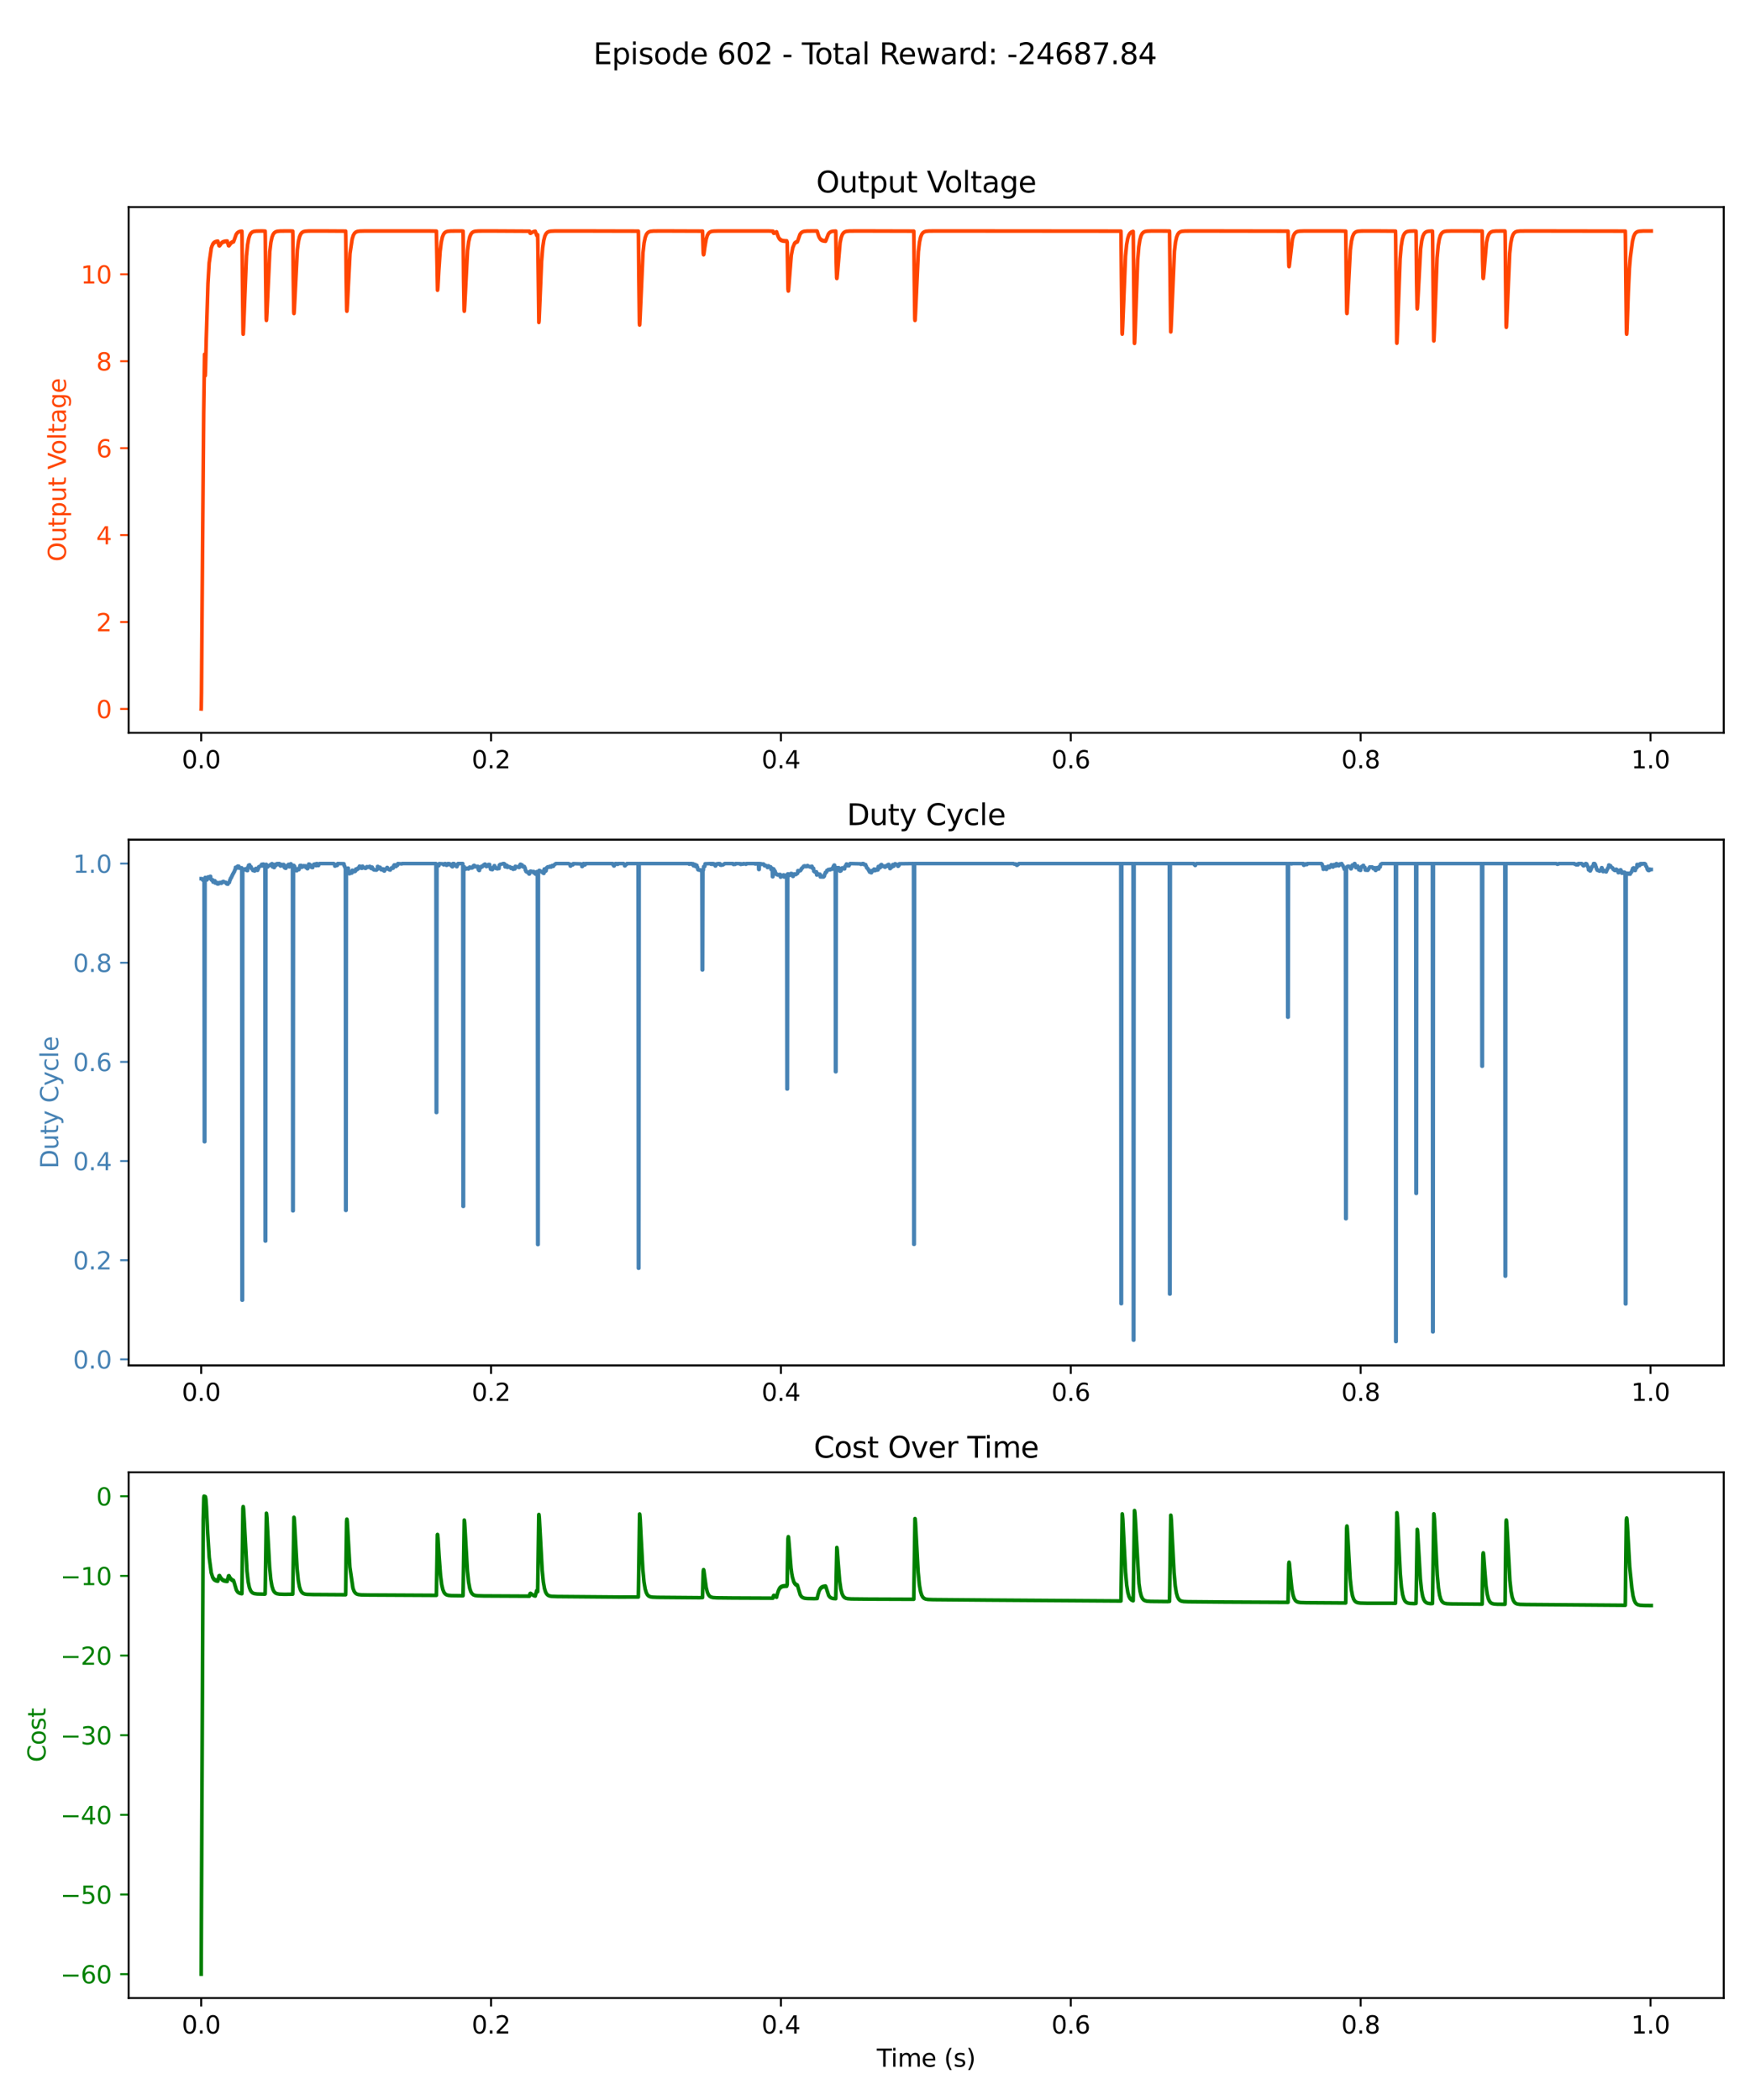 <?xml version="1.0" encoding="utf-8" standalone="no"?>
<!DOCTYPE svg PUBLIC "-//W3C//DTD SVG 1.1//EN"
  "http://www.w3.org/Graphics/SVG/1.1/DTD/svg11.dtd">
<svg xmlns:xlink="http://www.w3.org/1999/xlink" width="720pt" height="864pt" viewBox="0 0 720 864" xmlns="http://www.w3.org/2000/svg" version="1.1">
 <defs>
  <style type="text/css">*{stroke-linejoin: round; stroke-linecap: butt}</style>
 </defs>
 <g id="figure_1">
  <g id="patch_1">
   <path d="M 0 864 
L 720 864 
L 720 0 
L 0 0 
z
" style="fill: #ffffff"/>
  </g>
  <g id="axes_1">
   <g id="patch_2">
    <path d="M 52.94 301.507 
L 709.2 301.507 
L 709.2 85.2 
L 52.94 85.2 
z
" style="fill: #ffffff"/>
   </g>
   <g id="matplotlib.axis_1">
    <g id="xtick_1">
     <g id="line2d_1">
      <defs>
       <path id="mc9a0e6fc53" d="M 0 0 
L 0 3.5 
" style="stroke: #000000; stroke-width: 0.8"/>
      </defs>
      <g>
       <use xlink:href="#mc9a0e6fc53" x="82.77" y="301.507" style="stroke: #000000; stroke-width: 0.8"/>
      </g>
     </g>
     <g id="text_1">
      <!-- 0.0 -->
      <g transform="translate(74.818 316.105) scale(0.1 -0.1)">
       <defs>
        <path id="DejaVuSans-30" d="M 2034 4250 
Q 1547 4250 1301 3770 
Q 1056 3291 1056 2328 
Q 1056 1369 1301 889 
Q 1547 409 2034 409 
Q 2525 409 2770 889 
Q 3016 1369 3016 2328 
Q 3016 3291 2770 3770 
Q 2525 4250 2034 4250 
z
M 2034 4750 
Q 2819 4750 3233 4129 
Q 3647 3509 3647 2328 
Q 3647 1150 3233 529 
Q 2819 -91 2034 -91 
Q 1250 -91 836 529 
Q 422 1150 422 2328 
Q 422 3509 836 4129 
Q 1250 4750 2034 4750 
z
" transform="scale(0.016)"/>
        <path id="DejaVuSans-2e" d="M 684 794 
L 1344 794 
L 1344 0 
L 684 0 
L 684 794 
z
" transform="scale(0.016)"/>
       </defs>
       <use xlink:href="#DejaVuSans-30"/>
       <use xlink:href="#DejaVuSans-2e" x="63.623"/>
       <use xlink:href="#DejaVuSans-30" x="95.41"/>
      </g>
     </g>
    </g>
    <g id="xtick_2">
     <g id="line2d_2">
      <g>
       <use xlink:href="#mc9a0e6fc53" x="202.032" y="301.507" style="stroke: #000000; stroke-width: 0.8"/>
      </g>
     </g>
     <g id="text_2">
      <!-- 0.2 -->
      <g transform="translate(194.08 316.105) scale(0.1 -0.1)">
       <defs>
        <path id="DejaVuSans-32" d="M 1228 531 
L 3431 531 
L 3431 0 
L 469 0 
L 469 531 
Q 828 903 1448 1529 
Q 2069 2156 2228 2338 
Q 2531 2678 2651 2914 
Q 2772 3150 2772 3378 
Q 2772 3750 2511 3984 
Q 2250 4219 1831 4219 
Q 1534 4219 1204 4116 
Q 875 4013 500 3803 
L 500 4441 
Q 881 4594 1212 4672 
Q 1544 4750 1819 4750 
Q 2544 4750 2975 4387 
Q 3406 4025 3406 3419 
Q 3406 3131 3298 2873 
Q 3191 2616 2906 2266 
Q 2828 2175 2409 1742 
Q 1991 1309 1228 531 
z
" transform="scale(0.016)"/>
       </defs>
       <use xlink:href="#DejaVuSans-30"/>
       <use xlink:href="#DejaVuSans-2e" x="63.623"/>
       <use xlink:href="#DejaVuSans-32" x="95.41"/>
      </g>
     </g>
    </g>
    <g id="xtick_3">
     <g id="line2d_3">
      <g>
       <use xlink:href="#mc9a0e6fc53" x="321.293" y="301.507" style="stroke: #000000; stroke-width: 0.8"/>
      </g>
     </g>
     <g id="text_3">
      <!-- 0.4 -->
      <g transform="translate(313.342 316.105) scale(0.1 -0.1)">
       <defs>
        <path id="DejaVuSans-34" d="M 2419 4116 
L 825 1625 
L 2419 1625 
L 2419 4116 
z
M 2253 4666 
L 3047 4666 
L 3047 1625 
L 3713 1625 
L 3713 1100 
L 3047 1100 
L 3047 0 
L 2419 0 
L 2419 1100 
L 313 1100 
L 313 1709 
L 2253 4666 
z
" transform="scale(0.016)"/>
       </defs>
       <use xlink:href="#DejaVuSans-30"/>
       <use xlink:href="#DejaVuSans-2e" x="63.623"/>
       <use xlink:href="#DejaVuSans-34" x="95.41"/>
      </g>
     </g>
    </g>
    <g id="xtick_4">
     <g id="line2d_4">
      <g>
       <use xlink:href="#mc9a0e6fc53" x="440.555" y="301.507" style="stroke: #000000; stroke-width: 0.8"/>
      </g>
     </g>
     <g id="text_4">
      <!-- 0.6 -->
      <g transform="translate(432.603 316.105) scale(0.1 -0.1)">
       <defs>
        <path id="DejaVuSans-36" d="M 2113 2584 
Q 1688 2584 1439 2293 
Q 1191 2003 1191 1497 
Q 1191 994 1439 701 
Q 1688 409 2113 409 
Q 2538 409 2786 701 
Q 3034 994 3034 1497 
Q 3034 2003 2786 2293 
Q 2538 2584 2113 2584 
z
M 3366 4563 
L 3366 3988 
Q 3128 4100 2886 4159 
Q 2644 4219 2406 4219 
Q 1781 4219 1451 3797 
Q 1122 3375 1075 2522 
Q 1259 2794 1537 2939 
Q 1816 3084 2150 3084 
Q 2853 3084 3261 2657 
Q 3669 2231 3669 1497 
Q 3669 778 3244 343 
Q 2819 -91 2113 -91 
Q 1303 -91 875 529 
Q 447 1150 447 2328 
Q 447 3434 972 4092 
Q 1497 4750 2381 4750 
Q 2619 4750 2861 4703 
Q 3103 4656 3366 4563 
z
" transform="scale(0.016)"/>
       </defs>
       <use xlink:href="#DejaVuSans-30"/>
       <use xlink:href="#DejaVuSans-2e" x="63.623"/>
       <use xlink:href="#DejaVuSans-36" x="95.41"/>
      </g>
     </g>
    </g>
    <g id="xtick_5">
     <g id="line2d_5">
      <g>
       <use xlink:href="#mc9a0e6fc53" x="559.816" y="301.507" style="stroke: #000000; stroke-width: 0.8"/>
      </g>
     </g>
     <g id="text_5">
      <!-- 0.8 -->
      <g transform="translate(551.865 316.105) scale(0.1 -0.1)">
       <defs>
        <path id="DejaVuSans-38" d="M 2034 2216 
Q 1584 2216 1326 1975 
Q 1069 1734 1069 1313 
Q 1069 891 1326 650 
Q 1584 409 2034 409 
Q 2484 409 2743 651 
Q 3003 894 3003 1313 
Q 3003 1734 2745 1975 
Q 2488 2216 2034 2216 
z
M 1403 2484 
Q 997 2584 770 2862 
Q 544 3141 544 3541 
Q 544 4100 942 4425 
Q 1341 4750 2034 4750 
Q 2731 4750 3128 4425 
Q 3525 4100 3525 3541 
Q 3525 3141 3298 2862 
Q 3072 2584 2669 2484 
Q 3125 2378 3379 2068 
Q 3634 1759 3634 1313 
Q 3634 634 3220 271 
Q 2806 -91 2034 -91 
Q 1263 -91 848 271 
Q 434 634 434 1313 
Q 434 1759 690 2068 
Q 947 2378 1403 2484 
z
M 1172 3481 
Q 1172 3119 1398 2916 
Q 1625 2713 2034 2713 
Q 2441 2713 2670 2916 
Q 2900 3119 2900 3481 
Q 2900 3844 2670 4047 
Q 2441 4250 2034 4250 
Q 1625 4250 1398 4047 
Q 1172 3844 1172 3481 
z
" transform="scale(0.016)"/>
       </defs>
       <use xlink:href="#DejaVuSans-30"/>
       <use xlink:href="#DejaVuSans-2e" x="63.623"/>
       <use xlink:href="#DejaVuSans-38" x="95.41"/>
      </g>
     </g>
    </g>
    <g id="xtick_6">
     <g id="line2d_6">
      <g>
       <use xlink:href="#mc9a0e6fc53" x="679.078" y="301.507" style="stroke: #000000; stroke-width: 0.8"/>
      </g>
     </g>
     <g id="text_6">
      <!-- 1.0 -->
      <g transform="translate(671.126 316.105) scale(0.1 -0.1)">
       <defs>
        <path id="DejaVuSans-31" d="M 794 531 
L 1825 531 
L 1825 4091 
L 703 3866 
L 703 4441 
L 1819 4666 
L 2450 4666 
L 2450 531 
L 3481 531 
L 3481 0 
L 794 0 
L 794 531 
z
" transform="scale(0.016)"/>
       </defs>
       <use xlink:href="#DejaVuSans-31"/>
       <use xlink:href="#DejaVuSans-2e" x="63.623"/>
       <use xlink:href="#DejaVuSans-30" x="95.41"/>
      </g>
     </g>
    </g>
   </g>
   <g id="matplotlib.axis_2">
    <g id="ytick_1">
     <g id="line2d_7">
      <defs>
       <path id="m4a6d51635c" d="M 0 0 
L -3.5 0 
" style="stroke: #ff4500; stroke-width: 0.8"/>
      </defs>
      <g>
       <use xlink:href="#m4a6d51635c" x="52.94" y="291.681" style="fill: #ff4500; stroke: #ff4500; stroke-width: 0.8"/>
      </g>
     </g>
     <g id="text_7">
      <!-- 0 -->
      <g style="fill: #ff4500" transform="translate(39.578 295.48) scale(0.1 -0.1)">
       <use xlink:href="#DejaVuSans-30"/>
      </g>
     </g>
    </g>
    <g id="ytick_2">
     <g id="line2d_8">
      <g>
       <use xlink:href="#m4a6d51635c" x="52.94" y="255.915" style="fill: #ff4500; stroke: #ff4500; stroke-width: 0.8"/>
      </g>
     </g>
     <g id="text_8">
      <!-- 2 -->
      <g style="fill: #ff4500" transform="translate(39.578 259.714) scale(0.1 -0.1)">
       <use xlink:href="#DejaVuSans-32"/>
      </g>
     </g>
    </g>
    <g id="ytick_3">
     <g id="line2d_9">
      <g>
       <use xlink:href="#m4a6d51635c" x="52.94" y="220.148" style="fill: #ff4500; stroke: #ff4500; stroke-width: 0.8"/>
      </g>
     </g>
     <g id="text_9">
      <!-- 4 -->
      <g style="fill: #ff4500" transform="translate(39.578 223.948) scale(0.1 -0.1)">
       <use xlink:href="#DejaVuSans-34"/>
      </g>
     </g>
    </g>
    <g id="ytick_4">
     <g id="line2d_10">
      <g>
       <use xlink:href="#m4a6d51635c" x="52.94" y="184.382" style="fill: #ff4500; stroke: #ff4500; stroke-width: 0.8"/>
      </g>
     </g>
     <g id="text_10">
      <!-- 6 -->
      <g style="fill: #ff4500" transform="translate(39.578 188.181) scale(0.1 -0.1)">
       <use xlink:href="#DejaVuSans-36"/>
      </g>
     </g>
    </g>
    <g id="ytick_5">
     <g id="line2d_11">
      <g>
       <use xlink:href="#m4a6d51635c" x="52.94" y="148.616" style="fill: #ff4500; stroke: #ff4500; stroke-width: 0.8"/>
      </g>
     </g>
     <g id="text_11">
      <!-- 8 -->
      <g style="fill: #ff4500" transform="translate(39.578 152.415) scale(0.1 -0.1)">
       <use xlink:href="#DejaVuSans-38"/>
      </g>
     </g>
    </g>
    <g id="ytick_6">
     <g id="line2d_12">
      <g>
       <use xlink:href="#m4a6d51635c" x="52.94" y="112.85" style="fill: #ff4500; stroke: #ff4500; stroke-width: 0.8"/>
      </g>
     </g>
     <g id="text_12">
      <!-- 10 -->
      <g style="fill: #ff4500" transform="translate(33.215 116.649) scale(0.1 -0.1)">
       <use xlink:href="#DejaVuSans-31"/>
       <use xlink:href="#DejaVuSans-30" x="63.623"/>
      </g>
     </g>
    </g>
    <g id="text_13">
     <!-- Output Voltage -->
     <g style="fill: #ff4500" transform="translate(27.135 231.067) rotate(-90) scale(0.1 -0.1)">
      <defs>
       <path id="DejaVuSans-4f" d="M 2522 4238 
Q 1834 4238 1429 3725 
Q 1025 3213 1025 2328 
Q 1025 1447 1429 934 
Q 1834 422 2522 422 
Q 3209 422 3611 934 
Q 4013 1447 4013 2328 
Q 4013 3213 3611 3725 
Q 3209 4238 2522 4238 
z
M 2522 4750 
Q 3503 4750 4090 4092 
Q 4678 3434 4678 2328 
Q 4678 1225 4090 567 
Q 3503 -91 2522 -91 
Q 1538 -91 948 565 
Q 359 1222 359 2328 
Q 359 3434 948 4092 
Q 1538 4750 2522 4750 
z
" transform="scale(0.016)"/>
       <path id="DejaVuSans-75" d="M 544 1381 
L 544 3500 
L 1119 3500 
L 1119 1403 
Q 1119 906 1312 657 
Q 1506 409 1894 409 
Q 2359 409 2629 706 
Q 2900 1003 2900 1516 
L 2900 3500 
L 3475 3500 
L 3475 0 
L 2900 0 
L 2900 538 
Q 2691 219 2414 64 
Q 2138 -91 1772 -91 
Q 1169 -91 856 284 
Q 544 659 544 1381 
z
M 1991 3584 
L 1991 3584 
z
" transform="scale(0.016)"/>
       <path id="DejaVuSans-74" d="M 1172 4494 
L 1172 3500 
L 2356 3500 
L 2356 3053 
L 1172 3053 
L 1172 1153 
Q 1172 725 1289 603 
Q 1406 481 1766 481 
L 2356 481 
L 2356 0 
L 1766 0 
Q 1100 0 847 248 
Q 594 497 594 1153 
L 594 3053 
L 172 3053 
L 172 3500 
L 594 3500 
L 594 4494 
L 1172 4494 
z
" transform="scale(0.016)"/>
       <path id="DejaVuSans-70" d="M 1159 525 
L 1159 -1331 
L 581 -1331 
L 581 3500 
L 1159 3500 
L 1159 2969 
Q 1341 3281 1617 3432 
Q 1894 3584 2278 3584 
Q 2916 3584 3314 3078 
Q 3713 2572 3713 1747 
Q 3713 922 3314 415 
Q 2916 -91 2278 -91 
Q 1894 -91 1617 61 
Q 1341 213 1159 525 
z
M 3116 1747 
Q 3116 2381 2855 2742 
Q 2594 3103 2138 3103 
Q 1681 3103 1420 2742 
Q 1159 2381 1159 1747 
Q 1159 1113 1420 752 
Q 1681 391 2138 391 
Q 2594 391 2855 752 
Q 3116 1113 3116 1747 
z
" transform="scale(0.016)"/>
       <path id="DejaVuSans-20" transform="scale(0.016)"/>
       <path id="DejaVuSans-56" d="M 1831 0 
L 50 4666 
L 709 4666 
L 2188 738 
L 3669 4666 
L 4325 4666 
L 2547 0 
L 1831 0 
z
" transform="scale(0.016)"/>
       <path id="DejaVuSans-6f" d="M 1959 3097 
Q 1497 3097 1228 2736 
Q 959 2375 959 1747 
Q 959 1119 1226 758 
Q 1494 397 1959 397 
Q 2419 397 2687 759 
Q 2956 1122 2956 1747 
Q 2956 2369 2687 2733 
Q 2419 3097 1959 3097 
z
M 1959 3584 
Q 2709 3584 3137 3096 
Q 3566 2609 3566 1747 
Q 3566 888 3137 398 
Q 2709 -91 1959 -91 
Q 1206 -91 779 398 
Q 353 888 353 1747 
Q 353 2609 779 3096 
Q 1206 3584 1959 3584 
z
" transform="scale(0.016)"/>
       <path id="DejaVuSans-6c" d="M 603 4863 
L 1178 4863 
L 1178 0 
L 603 0 
L 603 4863 
z
" transform="scale(0.016)"/>
       <path id="DejaVuSans-61" d="M 2194 1759 
Q 1497 1759 1228 1600 
Q 959 1441 959 1056 
Q 959 750 1161 570 
Q 1363 391 1709 391 
Q 2188 391 2477 730 
Q 2766 1069 2766 1631 
L 2766 1759 
L 2194 1759 
z
M 3341 1997 
L 3341 0 
L 2766 0 
L 2766 531 
Q 2569 213 2275 61 
Q 1981 -91 1556 -91 
Q 1019 -91 701 211 
Q 384 513 384 1019 
Q 384 1609 779 1909 
Q 1175 2209 1959 2209 
L 2766 2209 
L 2766 2266 
Q 2766 2663 2505 2880 
Q 2244 3097 1772 3097 
Q 1472 3097 1187 3025 
Q 903 2953 641 2809 
L 641 3341 
Q 956 3463 1253 3523 
Q 1550 3584 1831 3584 
Q 2591 3584 2966 3190 
Q 3341 2797 3341 1997 
z
" transform="scale(0.016)"/>
       <path id="DejaVuSans-67" d="M 2906 1791 
Q 2906 2416 2648 2759 
Q 2391 3103 1925 3103 
Q 1463 3103 1205 2759 
Q 947 2416 947 1791 
Q 947 1169 1205 825 
Q 1463 481 1925 481 
Q 2391 481 2648 825 
Q 2906 1169 2906 1791 
z
M 3481 434 
Q 3481 -459 3084 -895 
Q 2688 -1331 1869 -1331 
Q 1566 -1331 1297 -1286 
Q 1028 -1241 775 -1147 
L 775 -588 
Q 1028 -725 1275 -790 
Q 1522 -856 1778 -856 
Q 2344 -856 2625 -561 
Q 2906 -266 2906 331 
L 2906 616 
Q 2728 306 2450 153 
Q 2172 0 1784 0 
Q 1141 0 747 490 
Q 353 981 353 1791 
Q 353 2603 747 3093 
Q 1141 3584 1784 3584 
Q 2172 3584 2450 3431 
Q 2728 3278 2906 2969 
L 2906 3500 
L 3481 3500 
L 3481 434 
z
" transform="scale(0.016)"/>
       <path id="DejaVuSans-65" d="M 3597 1894 
L 3597 1613 
L 953 1613 
Q 991 1019 1311 708 
Q 1631 397 2203 397 
Q 2534 397 2845 478 
Q 3156 559 3463 722 
L 3463 178 
Q 3153 47 2828 -22 
Q 2503 -91 2169 -91 
Q 1331 -91 842 396 
Q 353 884 353 1716 
Q 353 2575 817 3079 
Q 1281 3584 2069 3584 
Q 2775 3584 3186 3129 
Q 3597 2675 3597 1894 
z
M 3022 2063 
Q 3016 2534 2758 2815 
Q 2500 3097 2075 3097 
Q 1594 3097 1305 2825 
Q 1016 2553 972 2059 
L 3022 2063 
z
" transform="scale(0.016)"/>
      </defs>
      <use xlink:href="#DejaVuSans-4f"/>
      <use xlink:href="#DejaVuSans-75" x="78.711"/>
      <use xlink:href="#DejaVuSans-74" x="142.09"/>
      <use xlink:href="#DejaVuSans-70" x="181.299"/>
      <use xlink:href="#DejaVuSans-75" x="244.775"/>
      <use xlink:href="#DejaVuSans-74" x="308.154"/>
      <use xlink:href="#DejaVuSans-20" x="347.363"/>
      <use xlink:href="#DejaVuSans-56" x="379.15"/>
      <use xlink:href="#DejaVuSans-6f" x="439.809"/>
      <use xlink:href="#DejaVuSans-6c" x="500.99"/>
      <use xlink:href="#DejaVuSans-74" x="528.773"/>
      <use xlink:href="#DejaVuSans-61" x="567.982"/>
      <use xlink:href="#DejaVuSans-67" x="629.262"/>
      <use xlink:href="#DejaVuSans-65" x="692.738"/>
     </g>
    </g>
   </g>
   <g id="line2d_13">
    <path d="M 82.77 291.675 
L 82.8 291.283 
L 82.895 285.047 
L 83.181 246.327 
L 83.802 169.776 
L 84.153 145.772 
L 84.177 145.97 
L 84.261 149.872 
L 84.41 154.617 
L 84.434 154.506 
L 84.529 152.621 
L 84.869 139.277 
L 85.561 116.686 
L 86.062 108.183 
L 86.95 101.923 
L 86.986 101.919 
L 87.028 101.855 
L 87.201 101.203 
L 87.356 100.986 
L 87.529 100.423 
L 87.546 100.392 
L 87.606 100.473 
L 87.63 100.47 
L 87.737 100.285 
L 87.839 99.973 
L 87.922 100.096 
L 88.018 99.999 
L 88.137 99.689 
L 88.214 99.838 
L 88.316 99.775 
L 88.435 99.497 
L 88.506 99.659 
L 88.59 99.654 
L 88.614 99.624 
L 88.733 99.368 
L 88.799 99.533 
L 88.882 99.554 
L 88.918 99.513 
L 89.031 99.28 
L 89.091 99.443 
L 89.174 99.486 
L 89.216 99.445 
L 89.323 99.217 
L 89.389 99.389 
L 89.478 99.433 
L 89.514 99.398 
L 89.616 99.193 
L 89.645 99.397 
L 89.836 100.179 
L 89.938 100.27 
L 90.128 101.112 
L 90.319 101.172 
L 90.409 101.059 
L 90.653 100.753 
L 91.124 99.923 
L 91.208 100.053 
L 91.303 99.952 
L 91.416 99.66 
L 91.488 99.808 
L 91.572 99.789 
L 91.595 99.754 
L 91.715 99.48 
L 91.786 99.644 
L 91.87 99.641 
L 91.899 99.601 
L 92.013 99.357 
L 92.072 99.514 
L 92.156 99.549 
L 92.198 99.505 
L 92.311 99.273 
L 92.371 99.436 
L 92.454 99.48 
L 92.496 99.439 
L 92.603 99.212 
L 92.669 99.384 
L 92.758 99.429 
L 92.794 99.394 
L 92.901 99.174 
L 92.961 99.337 
L 93.05 99.401 
L 93.092 99.364 
L 93.199 99.147 
L 93.259 99.313 
L 93.354 99.377 
L 93.39 99.344 
L 93.492 99.145 
L 93.521 99.352 
L 93.712 100.144 
L 93.814 100.239 
L 94.004 101.087 
L 94.195 101.154 
L 94.285 101.042 
L 94.529 100.741 
L 94.684 100.292 
L 94.702 100.268 
L 94.768 100.37 
L 94.774 100.372 
L 94.869 100.266 
L 94.994 99.913 
L 95.09 100.047 
L 95.191 99.921 
L 95.292 99.656 
L 95.364 99.804 
L 95.448 99.785 
L 95.471 99.751 
L 95.591 99.477 
L 95.662 99.641 
L 95.746 99.638 
L 95.775 99.599 
L 95.889 99.355 
L 95.948 99.512 
L 96.032 99.547 
L 96.074 99.503 
L 96.258 99.032 
L 97.171 96.426 
L 97.666 95.764 
L 98.22 95.386 
L 98.954 95.167 
L 99.508 95.118 
L 99.514 95.158 
L 99.568 97.176 
L 99.723 114.172 
L 99.991 137.052 
L 100.051 137.519 
L 100.105 137.201 
L 100.248 134.248 
L 101.399 105.38 
L 101.858 100.71 
L 102.311 98.162 
L 102.77 96.743 
L 103.247 95.945 
L 103.772 95.49 
L 104.428 95.225 
L 105.442 95.083 
L 107.839 95.034 
L 109.091 95.094 
L 109.145 97.116 
L 109.3 114.124 
L 109.526 131.091 
L 109.604 131.844 
L 109.658 131.59 
L 109.795 129.202 
L 110.993 103.548 
L 111.452 99.703 
L 111.906 97.606 
L 112.371 96.428 
L 112.854 95.771 
L 113.408 95.388 
L 114.142 95.168 
L 115.388 95.058 
L 119.371 95.032 
L 120.439 95.094 
L 120.492 97.116 
L 120.647 114.064 
L 120.868 128.39 
L 120.946 128.998 
L 120.993 128.774 
L 121.13 126.587 
L 122.335 102.841 
L 122.794 99.315 
L 123.253 97.374 
L 123.718 96.302 
L 124.207 95.699 
L 124.774 95.349 
L 125.549 95.146 
L 126.939 95.05 
L 132.323 95.032 
L 142.21 95.094 
L 142.264 97.116 
L 142.425 114.721 
L 142.639 127.514 
L 142.711 128.047 
L 142.765 127.799 
L 142.908 125.501 
L 143.999 104.288 
L 144.893 98.331 
L 145.364 96.82 
L 145.841 95.988 
L 146.36 95.515 
L 146.998 95.241 
L 147.964 95.091 
L 150.135 95.035 
L 176.134 95.032 
L 179.533 95.094 
L 179.587 97.116 
L 180.004 119.414 
L 180.04 119.322 
L 180.153 118.22 
L 180.535 111.391 
L 181.083 103.411 
L 181.548 99.617 
L 182.008 97.543 
L 182.473 96.394 
L 182.962 95.748 
L 183.516 95.377 
L 184.262 95.161 
L 185.544 95.056 
L 189.849 95.032 
L 190.511 95.094 
L 190.565 97.116 
L 190.726 114.721 
L 190.94 127.514 
L 191.012 128.047 
L 191.065 127.799 
L 191.209 125.501 
L 192.353 103.134 
L 192.813 99.478 
L 193.272 97.464 
L 193.737 96.351 
L 194.226 95.725 
L 194.786 95.363 
L 195.544 95.154 
L 196.873 95.053 
L 201.626 95.032 
L 217.846 95.123 
L 218.078 95.927 
L 218.281 96.006 
L 218.603 95.811 
L 219.42 95.325 
L 220.213 95.136 
L 220.845 96.927 
L 220.863 96.92 
L 221.078 96.701 
L 221.185 96.547 
L 221.203 96.663 
L 221.268 99.751 
L 221.704 132.673 
L 221.793 131.993 
L 221.99 127.495 
L 222.807 107.655 
L 223.272 101.936 
L 223.725 98.842 
L 224.184 97.115 
L 224.65 96.161 
L 225.15 95.616 
L 225.747 95.299 
L 226.593 95.119 
L 228.245 95.042 
L 237.536 95.032 
L 262.628 95.094 
L 262.682 97.116 
L 262.837 114.123 
L 263.076 133.038 
L 263.153 133.732 
L 263.201 133.477 
L 263.338 130.986 
L 264.543 103.93 
L 265.002 99.912 
L 265.455 97.722 
L 265.914 96.502 
L 266.397 95.81 
L 266.94 95.413 
L 267.649 95.182 
L 268.824 95.064 
L 272.235 95.032 
L 289.045 95.094 
L 289.098 97.102 
L 289.331 104.192 
L 289.468 104.827 
L 289.498 104.799 
L 289.611 104.373 
L 289.975 101.769 
L 290.536 98.444 
L 291.007 96.885 
L 291.484 96.023 
L 291.997 95.537 
L 292.629 95.252 
L 293.571 95.096 
L 295.616 95.036 
L 316.064 95.032 
L 318.025 95.123 
L 318.258 95.927 
L 318.461 96.006 
L 318.783 95.811 
L 319.498 95.366 
L 319.504 95.384 
L 320.047 97.026 
L 320.118 97.162 
L 320.321 97.696 
L 320.423 97.815 
L 320.607 98.193 
L 320.703 98.157 
L 320.727 98.277 
L 320.882 98.549 
L 320.9 98.542 
L 320.995 98.449 
L 321.025 98.575 
L 321.168 98.797 
L 321.192 98.785 
L 321.287 98.651 
L 321.329 98.798 
L 321.454 98.97 
L 321.49 98.947 
L 321.585 98.794 
L 321.633 98.953 
L 321.746 99.087 
L 321.782 99.064 
L 321.883 98.891 
L 321.937 99.06 
L 322.044 99.166 
L 322.08 99.139 
L 322.182 98.957 
L 322.235 99.122 
L 322.337 99.221 
L 322.378 99.189 
L 322.48 99.001 
L 322.533 99.163 
L 322.635 99.257 
L 322.677 99.223 
L 322.778 99.031 
L 322.832 99.191 
L 322.933 99.282 
L 322.975 99.247 
L 323.076 99.051 
L 323.13 99.21 
L 323.231 99.298 
L 323.267 99.269 
L 323.374 99.065 
L 323.434 99.236 
L 323.529 99.309 
L 323.571 99.273 
L 323.672 99.074 
L 323.732 99.245 
L 323.875 99.691 
L 323.965 105.597 
L 324.209 118.972 
L 324.334 119.751 
L 324.37 119.657 
L 324.483 118.538 
L 325.551 105.075 
L 326.159 101.93 
L 326.958 100.009 
L 326.982 100.063 
L 327.065 100.124 
L 327.107 100.081 
L 327.256 99.714 
L 327.381 99.86 
L 327.501 99.65 
L 327.554 99.514 
L 327.614 99.659 
L 327.692 99.684 
L 327.733 99.637 
L 327.853 99.379 
L 327.918 99.544 
L 328.002 99.563 
L 328.037 99.522 
L 328.222 99.047 
L 329.129 96.442 
L 329.624 95.772 
L 330.178 95.39 
L 330.912 95.168 
L 332.158 95.059 
L 336.123 95.032 
L 336.213 95.123 
L 336.445 95.927 
L 336.529 96.2 
L 336.743 96.862 
L 336.821 97.049 
L 337.024 97.584 
L 337.119 97.715 
L 337.31 98.113 
L 337.399 98.088 
L 337.417 98.183 
L 337.584 98.493 
L 337.596 98.489 
L 337.692 98.402 
L 337.721 98.529 
L 337.865 98.76 
L 337.888 98.748 
L 337.984 98.618 
L 338.026 98.768 
L 338.151 98.944 
L 338.187 98.923 
L 338.282 98.772 
L 338.33 98.932 
L 338.443 99.07 
L 338.479 99.047 
L 338.58 98.876 
L 338.634 99.047 
L 338.741 99.154 
L 338.777 99.127 
L 338.878 98.947 
L 338.932 99.112 
L 339.033 99.213 
L 339.075 99.182 
L 339.176 98.994 
L 339.23 99.157 
L 339.331 99.252 
L 339.373 99.218 
L 339.475 99.026 
L 339.528 99.187 
L 339.63 99.278 
L 339.671 99.243 
L 339.844 98.852 
L 340.834 96.249 
L 341.341 95.661 
L 341.925 95.324 
L 342.736 95.132 
L 343.84 95.076 
L 343.875 95.897 
L 344.012 106.724 
L 344.227 114.275 
L 344.299 114.587 
L 344.352 114.437 
L 344.495 113.073 
L 345.64 99.828 
L 346.1 97.664 
L 346.565 96.46 
L 347.048 95.788 
L 347.596 95.399 
L 348.318 95.174 
L 349.528 95.061 
L 353.219 95.032 
L 375.939 95.094 
L 375.992 97.116 
L 376.147 114.123 
L 376.374 131.091 
L 376.452 131.844 
L 376.505 131.59 
L 376.642 129.202 
L 377.841 103.548 
L 378.3 99.702 
L 378.753 97.606 
L 379.218 96.428 
L 379.701 95.771 
L 380.256 95.388 
L 380.989 95.168 
L 382.236 95.058 
L 386.219 95.032 
L 461.175 95.094 
L 461.229 97.116 
L 461.384 114.123 
L 461.652 137.017 
L 461.712 137.487 
L 461.765 137.172 
L 461.908 134.224 
L 463.059 105.375 
L 463.518 100.707 
L 463.972 98.16 
L 464.431 96.742 
L 464.908 95.945 
L 465.433 95.489 
L 466.089 95.225 
L 466.214 95.216 
L 466.22 95.256 
L 466.273 97.267 
L 466.428 114.247 
L 466.721 140.931 
L 466.768 141.287 
L 466.828 140.902 
L 466.977 137.449 
L 468.074 106.968 
L 468.533 101.585 
L 468.987 98.645 
L 469.446 97.007 
L 469.917 96.094 
L 470.424 95.577 
L 471.032 95.277 
L 471.92 95.108 
L 473.733 95.039 
L 481.151 95.053 
L 481.187 95.874 
L 481.3 105.467 
L 481.664 136.47 
L 481.688 136.551 
L 481.736 136.326 
L 481.861 134.039 
L 483.185 103.386 
L 483.644 99.609 
L 484.097 97.554 
L 484.562 96.4 
L 485.051 95.751 
L 485.606 95.378 
L 486.351 95.162 
L 487.633 95.056 
L 491.921 95.032 
L 529.923 95.094 
L 529.977 97.116 
L 530.275 109.368 
L 530.359 109.71 
L 530.412 109.604 
L 530.555 108.59 
L 531.712 98.584 
L 532.177 96.966 
L 532.648 96.073 
L 533.155 95.566 
L 533.77 95.27 
L 534.67 95.105 
L 536.536 95.038 
L 550.89 95.032 
L 553.656 95.094 
L 553.71 97.116 
L 553.865 114.064 
L 554.086 128.39 
L 554.163 128.998 
L 554.211 128.774 
L 554.348 126.587 
L 555.553 102.841 
L 556.012 99.315 
L 556.471 97.374 
L 556.936 96.302 
L 557.425 95.699 
L 557.992 95.349 
L 558.767 95.146 
L 560.156 95.05 
L 565.541 95.032 
L 574.151 95.094 
L 574.205 97.116 
L 574.36 114.123 
L 574.652 140.847 
L 574.7 141.208 
L 574.76 140.829 
L 574.903 137.57 
L 576.036 106.501 
L 576.495 101.326 
L 576.948 98.502 
L 577.407 96.929 
L 577.878 96.052 
L 578.391 95.551 
L 579.011 95.262 
L 579.93 95.101 
L 581.874 95.037 
L 582.589 95.096 
L 582.643 97.118 
L 582.804 114.565 
L 583.019 126.631 
L 583.084 127.095 
L 583.138 126.873 
L 583.275 124.795 
L 584.474 102.45 
L 584.933 99.1 
L 585.392 97.257 
L 585.857 96.238 
L 586.352 95.661 
L 586.93 95.326 
L 587.735 95.134 
L 589.226 95.046 
L 589.363 95.106 
L 589.417 97.127 
L 589.572 114.133 
L 589.858 139.9 
L 589.912 140.287 
L 589.966 139.942 
L 590.109 136.785 
L 591.254 106.131 
L 591.713 101.122 
L 592.166 98.39 
L 592.625 96.867 
L 593.096 96.019 
L 593.609 95.535 
L 594.241 95.251 
L 595.183 95.095 
L 597.235 95.036 
L 609.793 95.053 
L 609.829 95.874 
L 609.966 106.706 
L 610.18 114.261 
L 610.252 114.574 
L 610.306 114.425 
L 610.449 113.064 
L 611.594 99.826 
L 612.053 97.663 
L 612.518 96.46 
L 613.001 95.788 
L 613.55 95.399 
L 614.271 95.174 
L 615.482 95.061 
L 619.173 95.032 
L 619.214 95.094 
L 619.268 97.116 
L 619.423 114.124 
L 619.668 134.009 
L 619.739 134.674 
L 619.793 134.389 
L 619.93 131.802 
L 621.123 104.261 
L 621.582 100.094 
L 622.035 97.822 
L 622.494 96.557 
L 622.977 95.84 
L 623.514 95.43 
L 624.212 95.191 
L 625.345 95.068 
L 628.463 95.033 
L 668.69 95.094 
L 668.744 97.116 
L 668.899 114.123 
L 669.167 137.017 
L 669.257 137.51 
L 669.292 137.358 
L 669.406 135.455 
L 669.936 120.032 
L 670.384 110.405 
L 670.747 106.065 
L 671.022 103.898 
L 671.66 99.204 
L 672.131 97.301 
L 672.602 96.256 
L 673.097 95.67 
L 673.675 95.33 
L 674.474 95.136 
L 675.947 95.047 
L 679.37 95.032 
L 679.37 95.032 
" clip-path="url(#p600adc05c2)" style="fill: none; stroke: #ff4500; stroke-width: 1.5; stroke-linecap: square"/>
   </g>
   <g id="patch_3">
    <path d="M 52.94 301.507 
L 52.94 85.2 
" style="fill: none; stroke: #000000; stroke-width: 0.8; stroke-linejoin: miter; stroke-linecap: square"/>
   </g>
   <g id="patch_4">
    <path d="M 709.2 301.507 
L 709.2 85.2 
" style="fill: none; stroke: #000000; stroke-width: 0.8; stroke-linejoin: miter; stroke-linecap: square"/>
   </g>
   <g id="patch_5">
    <path d="M 52.94 301.507 
L 709.2 301.507 
" style="fill: none; stroke: #000000; stroke-width: 0.8; stroke-linejoin: miter; stroke-linecap: square"/>
   </g>
   <g id="patch_6">
    <path d="M 52.94 85.2 
L 709.2 85.2 
" style="fill: none; stroke: #000000; stroke-width: 0.8; stroke-linejoin: miter; stroke-linecap: square"/>
   </g>
   <g id="text_14">
    <!-- Output Voltage -->
    <g transform="translate(335.814 79.2) scale(0.12 -0.12)">
     <use xlink:href="#DejaVuSans-4f"/>
     <use xlink:href="#DejaVuSans-75" x="78.711"/>
     <use xlink:href="#DejaVuSans-74" x="142.09"/>
     <use xlink:href="#DejaVuSans-70" x="181.299"/>
     <use xlink:href="#DejaVuSans-75" x="244.775"/>
     <use xlink:href="#DejaVuSans-74" x="308.154"/>
     <use xlink:href="#DejaVuSans-20" x="347.363"/>
     <use xlink:href="#DejaVuSans-56" x="379.15"/>
     <use xlink:href="#DejaVuSans-6f" x="439.809"/>
     <use xlink:href="#DejaVuSans-6c" x="500.99"/>
     <use xlink:href="#DejaVuSans-74" x="528.773"/>
     <use xlink:href="#DejaVuSans-61" x="567.982"/>
     <use xlink:href="#DejaVuSans-67" x="629.262"/>
     <use xlink:href="#DejaVuSans-65" x="692.738"/>
    </g>
   </g>
  </g>
  <g id="axes_2">
   <g id="patch_7">
    <path d="M 52.94 561.773 
L 709.2 561.773 
L 709.2 345.467 
L 52.94 345.467 
z
" style="fill: #ffffff"/>
   </g>
   <g id="matplotlib.axis_3">
    <g id="xtick_7">
     <g id="line2d_14">
      <g>
       <use xlink:href="#mc9a0e6fc53" x="82.77" y="561.773" style="stroke: #000000; stroke-width: 0.8"/>
      </g>
     </g>
     <g id="text_15">
      <!-- 0.0 -->
      <g transform="translate(74.818 576.372) scale(0.1 -0.1)">
       <use xlink:href="#DejaVuSans-30"/>
       <use xlink:href="#DejaVuSans-2e" x="63.623"/>
       <use xlink:href="#DejaVuSans-30" x="95.41"/>
      </g>
     </g>
    </g>
    <g id="xtick_8">
     <g id="line2d_15">
      <g>
       <use xlink:href="#mc9a0e6fc53" x="202.032" y="561.773" style="stroke: #000000; stroke-width: 0.8"/>
      </g>
     </g>
     <g id="text_16">
      <!-- 0.2 -->
      <g transform="translate(194.08 576.372) scale(0.1 -0.1)">
       <use xlink:href="#DejaVuSans-30"/>
       <use xlink:href="#DejaVuSans-2e" x="63.623"/>
       <use xlink:href="#DejaVuSans-32" x="95.41"/>
      </g>
     </g>
    </g>
    <g id="xtick_9">
     <g id="line2d_16">
      <g>
       <use xlink:href="#mc9a0e6fc53" x="321.293" y="561.773" style="stroke: #000000; stroke-width: 0.8"/>
      </g>
     </g>
     <g id="text_17">
      <!-- 0.4 -->
      <g transform="translate(313.342 576.372) scale(0.1 -0.1)">
       <use xlink:href="#DejaVuSans-30"/>
       <use xlink:href="#DejaVuSans-2e" x="63.623"/>
       <use xlink:href="#DejaVuSans-34" x="95.41"/>
      </g>
     </g>
    </g>
    <g id="xtick_10">
     <g id="line2d_17">
      <g>
       <use xlink:href="#mc9a0e6fc53" x="440.555" y="561.773" style="stroke: #000000; stroke-width: 0.8"/>
      </g>
     </g>
     <g id="text_18">
      <!-- 0.6 -->
      <g transform="translate(432.603 576.372) scale(0.1 -0.1)">
       <use xlink:href="#DejaVuSans-30"/>
       <use xlink:href="#DejaVuSans-2e" x="63.623"/>
       <use xlink:href="#DejaVuSans-36" x="95.41"/>
      </g>
     </g>
    </g>
    <g id="xtick_11">
     <g id="line2d_18">
      <g>
       <use xlink:href="#mc9a0e6fc53" x="559.816" y="561.773" style="stroke: #000000; stroke-width: 0.8"/>
      </g>
     </g>
     <g id="text_19">
      <!-- 0.8 -->
      <g transform="translate(551.865 576.372) scale(0.1 -0.1)">
       <use xlink:href="#DejaVuSans-30"/>
       <use xlink:href="#DejaVuSans-2e" x="63.623"/>
       <use xlink:href="#DejaVuSans-38" x="95.41"/>
      </g>
     </g>
    </g>
    <g id="xtick_12">
     <g id="line2d_19">
      <g>
       <use xlink:href="#mc9a0e6fc53" x="679.078" y="561.773" style="stroke: #000000; stroke-width: 0.8"/>
      </g>
     </g>
     <g id="text_20">
      <!-- 1.0 -->
      <g transform="translate(671.126 576.372) scale(0.1 -0.1)">
       <use xlink:href="#DejaVuSans-31"/>
       <use xlink:href="#DejaVuSans-2e" x="63.623"/>
       <use xlink:href="#DejaVuSans-30" x="95.41"/>
      </g>
     </g>
    </g>
   </g>
   <g id="matplotlib.axis_4">
    <g id="ytick_7">
     <g id="line2d_20">
      <defs>
       <path id="mb58964ac39" d="M 0 0 
L -3.5 0 
" style="stroke: #4682b4; stroke-width: 0.8"/>
      </defs>
      <g>
       <use xlink:href="#mb58964ac39" x="52.94" y="559.275" style="fill: #4682b4; stroke: #4682b4; stroke-width: 0.8"/>
      </g>
     </g>
     <g id="text_21">
      <!-- 0.0 -->
      <g style="fill: #4682b4" transform="translate(30.037 563.074) scale(0.1 -0.1)">
       <use xlink:href="#DejaVuSans-30"/>
       <use xlink:href="#DejaVuSans-2e" x="63.623"/>
       <use xlink:href="#DejaVuSans-30" x="95.41"/>
      </g>
     </g>
    </g>
    <g id="ytick_8">
     <g id="line2d_21">
      <g>
       <use xlink:href="#mb58964ac39" x="52.94" y="518.48" style="fill: #4682b4; stroke: #4682b4; stroke-width: 0.8"/>
      </g>
     </g>
     <g id="text_22">
      <!-- 0.2 -->
      <g style="fill: #4682b4" transform="translate(30.037 522.279) scale(0.1 -0.1)">
       <use xlink:href="#DejaVuSans-30"/>
       <use xlink:href="#DejaVuSans-2e" x="63.623"/>
       <use xlink:href="#DejaVuSans-32" x="95.41"/>
      </g>
     </g>
    </g>
    <g id="ytick_9">
     <g id="line2d_22">
      <g>
       <use xlink:href="#mb58964ac39" x="52.94" y="477.684" style="fill: #4682b4; stroke: #4682b4; stroke-width: 0.8"/>
      </g>
     </g>
     <g id="text_23">
      <!-- 0.4 -->
      <g style="fill: #4682b4" transform="translate(30.037 481.484) scale(0.1 -0.1)">
       <use xlink:href="#DejaVuSans-30"/>
       <use xlink:href="#DejaVuSans-2e" x="63.623"/>
       <use xlink:href="#DejaVuSans-34" x="95.41"/>
      </g>
     </g>
    </g>
    <g id="ytick_10">
     <g id="line2d_23">
      <g>
       <use xlink:href="#mb58964ac39" x="52.94" y="436.889" style="fill: #4682b4; stroke: #4682b4; stroke-width: 0.8"/>
      </g>
     </g>
     <g id="text_24">
      <!-- 0.6 -->
      <g style="fill: #4682b4" transform="translate(30.037 440.688) scale(0.1 -0.1)">
       <use xlink:href="#DejaVuSans-30"/>
       <use xlink:href="#DejaVuSans-2e" x="63.623"/>
       <use xlink:href="#DejaVuSans-36" x="95.41"/>
      </g>
     </g>
    </g>
    <g id="ytick_11">
     <g id="line2d_24">
      <g>
       <use xlink:href="#mb58964ac39" x="52.94" y="396.094" style="fill: #4682b4; stroke: #4682b4; stroke-width: 0.8"/>
      </g>
     </g>
     <g id="text_25">
      <!-- 0.8 -->
      <g style="fill: #4682b4" transform="translate(30.037 399.893) scale(0.1 -0.1)">
       <use xlink:href="#DejaVuSans-30"/>
       <use xlink:href="#DejaVuSans-2e" x="63.623"/>
       <use xlink:href="#DejaVuSans-38" x="95.41"/>
      </g>
     </g>
    </g>
    <g id="ytick_12">
     <g id="line2d_25">
      <g>
       <use xlink:href="#mb58964ac39" x="52.94" y="355.299" style="fill: #4682b4; stroke: #4682b4; stroke-width: 0.8"/>
      </g>
     </g>
     <g id="text_26">
      <!-- 1.0 -->
      <g style="fill: #4682b4" transform="translate(30.037 359.098) scale(0.1 -0.1)">
       <use xlink:href="#DejaVuSans-31"/>
       <use xlink:href="#DejaVuSans-2e" x="63.623"/>
       <use xlink:href="#DejaVuSans-30" x="95.41"/>
      </g>
     </g>
    </g>
    <g id="text_27">
     <!-- Duty Cycle -->
     <g style="fill: #4682b4" transform="translate(23.957 480.813) rotate(-90) scale(0.1 -0.1)">
      <defs>
       <path id="DejaVuSans-44" d="M 1259 4147 
L 1259 519 
L 2022 519 
Q 2988 519 3436 956 
Q 3884 1394 3884 2338 
Q 3884 3275 3436 3711 
Q 2988 4147 2022 4147 
L 1259 4147 
z
M 628 4666 
L 1925 4666 
Q 3281 4666 3915 4102 
Q 4550 3538 4550 2338 
Q 4550 1131 3912 565 
Q 3275 0 1925 0 
L 628 0 
L 628 4666 
z
" transform="scale(0.016)"/>
       <path id="DejaVuSans-79" d="M 2059 -325 
Q 1816 -950 1584 -1140 
Q 1353 -1331 966 -1331 
L 506 -1331 
L 506 -850 
L 844 -850 
Q 1081 -850 1212 -737 
Q 1344 -625 1503 -206 
L 1606 56 
L 191 3500 
L 800 3500 
L 1894 763 
L 2988 3500 
L 3597 3500 
L 2059 -325 
z
" transform="scale(0.016)"/>
       <path id="DejaVuSans-43" d="M 4122 4306 
L 4122 3641 
Q 3803 3938 3442 4084 
Q 3081 4231 2675 4231 
Q 1875 4231 1450 3742 
Q 1025 3253 1025 2328 
Q 1025 1406 1450 917 
Q 1875 428 2675 428 
Q 3081 428 3442 575 
Q 3803 722 4122 1019 
L 4122 359 
Q 3791 134 3420 21 
Q 3050 -91 2638 -91 
Q 1578 -91 968 557 
Q 359 1206 359 2328 
Q 359 3453 968 4101 
Q 1578 4750 2638 4750 
Q 3056 4750 3426 4639 
Q 3797 4528 4122 4306 
z
" transform="scale(0.016)"/>
       <path id="DejaVuSans-63" d="M 3122 3366 
L 3122 2828 
Q 2878 2963 2633 3030 
Q 2388 3097 2138 3097 
Q 1578 3097 1268 2742 
Q 959 2388 959 1747 
Q 959 1106 1268 751 
Q 1578 397 2138 397 
Q 2388 397 2633 464 
Q 2878 531 3122 666 
L 3122 134 
Q 2881 22 2623 -34 
Q 2366 -91 2075 -91 
Q 1284 -91 818 406 
Q 353 903 353 1747 
Q 353 2603 823 3093 
Q 1294 3584 2113 3584 
Q 2378 3584 2631 3529 
Q 2884 3475 3122 3366 
z
" transform="scale(0.016)"/>
      </defs>
      <use xlink:href="#DejaVuSans-44"/>
      <use xlink:href="#DejaVuSans-75" x="77.002"/>
      <use xlink:href="#DejaVuSans-74" x="140.381"/>
      <use xlink:href="#DejaVuSans-79" x="179.59"/>
      <use xlink:href="#DejaVuSans-20" x="238.77"/>
      <use xlink:href="#DejaVuSans-43" x="270.557"/>
      <use xlink:href="#DejaVuSans-79" x="340.381"/>
      <use xlink:href="#DejaVuSans-63" x="399.561"/>
      <use xlink:href="#DejaVuSans-6c" x="454.541"/>
      <use xlink:href="#DejaVuSans-65" x="482.324"/>
     </g>
    </g>
   </g>
   <g id="line2d_26">
    <path d="M 82.77 361.507 
L 83.062 361.507 
L 83.175 361.831 
L 83.36 361.831 
L 83.474 362.154 
L 83.658 362.154 
L 83.772 361.856 
L 83.957 361.856 
L 84.07 469.722 
L 84.255 469.722 
L 84.368 361.029 
L 84.553 361.029 
L 84.666 361.284 
L 84.851 361.284 
L 84.964 362.033 
L 85.149 362.033 
L 85.263 361.319 
L 85.447 361.319 
L 85.561 360.798 
L 85.746 360.798 
L 85.859 361.166 
L 86.044 361.166 
L 86.157 361.411 
L 86.342 361.411 
L 86.455 360.555 
L 86.64 360.555 
L 86.753 361.733 
L 86.938 361.733 
L 87.051 362.12 
L 87.236 362.12 
L 87.35 361.984 
L 87.534 361.984 
L 87.648 362.919 
L 88.131 362.893 
L 88.244 362.364 
L 88.429 362.364 
L 88.542 363.32 
L 88.727 363.32 
L 88.84 362.988 
L 89.025 362.988 
L 89.139 363.131 
L 89.323 363.131 
L 89.437 363.706 
L 89.92 363.683 
L 90.033 363.156 
L 90.814 363.056 
L 90.927 363.417 
L 91.112 363.417 
L 91.226 363.173 
L 91.41 363.173 
L 91.524 362.779 
L 91.709 362.779 
L 91.822 362.66 
L 92.007 362.66 
L 92.12 362.918 
L 92.901 363.013 
L 93.015 363.442 
L 93.199 363.442 
L 93.313 363.714 
L 93.796 363.786 
L 93.909 363.228 
L 94.094 363.228 
L 94.207 363.05 
L 94.392 363.05 
L 94.505 362.161 
L 94.69 362.161 
L 94.803 361.43 
L 94.988 361.43 
L 95.102 360.953 
L 95.287 360.953 
L 95.4 360.3 
L 95.585 360.3 
L 95.698 359.69 
L 95.883 359.69 
L 95.996 359.159 
L 96.181 359.159 
L 96.294 358.611 
L 96.479 358.611 
L 96.592 357.876 
L 96.777 357.876 
L 96.891 356.843 
L 97.075 356.843 
L 97.189 357.19 
L 97.374 357.19 
L 97.487 356.604 
L 97.672 356.604 
L 97.785 356.338 
L 98.268 356.397 
L 98.381 357.185 
L 99.163 357.159 
L 99.276 357.039 
L 99.461 357.039 
L 99.574 534.916 
L 99.759 534.916 
L 99.872 358.272 
L 100.057 358.272 
L 100.17 357.98 
L 100.355 357.98 
L 100.468 357.699 
L 100.653 357.699 
L 100.767 357.473 
L 101.25 357.449 
L 101.363 358.057 
L 101.548 358.057 
L 101.661 358.192 
L 101.846 358.192 
L 101.959 356.81 
L 102.144 356.81 
L 102.257 355.994 
L 102.442 355.994 
L 102.555 355.84 
L 102.74 355.84 
L 102.854 356.542 
L 103.039 356.542 
L 103.152 356.658 
L 103.337 356.658 
L 103.45 357.381 
L 103.635 357.381 
L 103.748 357.65 
L 103.933 357.65 
L 104.046 358.152 
L 104.529 358.153 
L 104.643 358.355 
L 104.827 358.355 
L 104.941 357.509 
L 105.126 357.509 
L 105.239 357.31 
L 105.424 357.31 
L 105.537 357.507 
L 105.722 357.507 
L 105.835 358.074 
L 106.02 358.074 
L 106.133 357.415 
L 106.318 357.415 
L 106.431 356.649 
L 106.616 356.649 
L 106.73 356.483 
L 106.915 356.483 
L 107.028 356.366 
L 107.511 356.257 
L 107.624 355.61 
L 107.809 355.61 
L 107.922 356.276 
L 108.107 356.276 
L 108.22 355.507 
L 108.405 355.507 
L 108.519 355.72 
L 108.703 355.72 
L 108.817 355.925 
L 109.002 355.925 
L 109.115 510.592 
L 109.3 510.592 
L 109.413 355.621 
L 109.598 355.621 
L 109.711 356.462 
L 109.896 356.462 
L 110.009 356.65 
L 110.194 356.65 
L 110.307 356.14 
L 111.089 356.067 
L 111.202 355.732 
L 111.387 355.732 
L 111.5 355.91 
L 111.685 355.91 
L 111.798 355.348 
L 111.983 355.348 
L 112.096 356.649 
L 112.281 356.649 
L 112.395 356.198 
L 112.579 356.198 
L 112.693 356.924 
L 112.878 356.924 
L 112.991 355.635 
L 113.176 355.635 
L 113.289 356.156 
L 113.474 356.156 
L 113.587 355.882 
L 113.772 355.882 
L 113.885 355.331 
L 114.965 355.299 
L 115.078 356.017 
L 115.263 356.017 
L 115.376 356.299 
L 115.561 356.299 
L 115.674 355.646 
L 115.859 355.646 
L 115.972 355.968 
L 116.455 355.892 
L 116.569 355.666 
L 116.754 355.666 
L 116.867 356.784 
L 117.052 356.784 
L 117.165 357.105 
L 117.35 357.105 
L 117.463 357.218 
L 117.648 357.218 
L 117.761 356.353 
L 117.946 356.353 
L 118.059 356.117 
L 118.244 356.117 
L 118.358 355.961 
L 118.543 355.961 
L 118.656 355.631 
L 118.841 355.631 
L 118.954 356.62 
L 119.139 356.62 
L 119.252 355.886 
L 119.437 355.886 
L 119.55 355.396 
L 119.735 355.396 
L 119.848 356.099 
L 120.033 356.099 
L 120.147 355.957 
L 120.331 355.957 
L 120.445 498.153 
L 120.63 498.153 
L 120.743 356.053 
L 120.928 356.053 
L 121.041 356.45 
L 121.226 356.45 
L 121.339 357.376 
L 121.822 357.372 
L 121.935 358.254 
L 122.12 358.254 
L 122.234 357.757 
L 123.015 357.787 
L 123.128 356.975 
L 123.313 356.975 
L 123.426 356.086 
L 123.909 356.05 
L 124.023 356.828 
L 124.207 356.828 
L 124.321 356.682 
L 124.506 356.682 
L 124.619 356.318 
L 124.804 356.318 
L 124.917 356.189 
L 125.102 356.189 
L 125.215 356.338 
L 125.698 356.227 
L 125.811 356.916 
L 125.996 356.916 
L 126.11 357.073 
L 126.295 357.073 
L 126.408 357.395 
L 126.593 357.395 
L 126.706 356.899 
L 126.891 356.899 
L 127.004 355.504 
L 127.189 355.504 
L 127.302 355.64 
L 127.487 355.64 
L 127.6 356.006 
L 127.785 356.006 
L 127.899 356.509 
L 128.083 356.509 
L 128.197 356.877 
L 128.68 356.93 
L 128.793 356.004 
L 128.978 356.004 
L 129.091 355.569 
L 129.574 355.669 
L 129.687 355.431 
L 129.872 355.431 
L 129.986 356.155 
L 130.171 356.155 
L 130.284 355.306 
L 130.469 355.306 
L 130.582 355.812 
L 130.767 355.812 
L 130.88 356.105 
L 131.065 356.105 
L 131.178 355.505 
L 131.363 355.505 
L 131.476 355.299 
L 137.326 355.299 
L 137.44 355.488 
L 137.624 355.488 
L 137.738 356.324 
L 137.923 356.324 
L 138.036 356.183 
L 138.519 356.129 
L 138.632 356.016 
L 138.817 356.016 
L 138.93 355.299 
L 141.5 355.365 
L 141.614 356.26 
L 141.799 356.26 
L 141.912 356.925 
L 142.097 356.925 
L 142.21 497.982 
L 142.395 497.982 
L 142.508 357.47 
L 142.991 357.48 
L 143.104 357.186 
L 143.289 357.186 
L 143.403 359.218 
L 143.587 359.218 
L 143.701 359.465 
L 143.886 359.465 
L 143.999 359.259 
L 144.184 359.259 
L 144.297 358.785 
L 144.482 358.785 
L 144.595 359.187 
L 144.78 359.187 
L 144.893 358.051 
L 145.078 358.051 
L 145.192 358.216 
L 145.675 358.201 
L 145.788 358.606 
L 145.973 358.606 
L 146.086 358.408 
L 146.271 358.408 
L 146.384 357.54 
L 146.569 357.54 
L 146.682 357.817 
L 146.867 357.817 
L 146.98 357.656 
L 147.165 357.656 
L 147.279 357.099 
L 147.463 357.099 
L 147.577 357.228 
L 147.762 357.228 
L 147.875 356.367 
L 148.06 356.367 
L 148.173 357.016 
L 148.358 357.016 
L 148.471 356.765 
L 148.656 356.765 
L 148.769 357.235 
L 148.954 357.235 
L 149.068 356.398 
L 149.252 356.398 
L 149.366 356.846 
L 149.551 356.846 
L 149.664 357.051 
L 150.147 357.079 
L 150.26 357.269 
L 150.445 357.269 
L 150.558 357.097 
L 150.743 357.097 
L 150.856 356.586 
L 151.041 356.586 
L 151.155 356.813 
L 151.339 356.813 
L 151.453 356.624 
L 151.638 356.624 
L 151.751 356.834 
L 151.936 356.834 
L 152.049 356.47 
L 152.234 356.47 
L 152.347 356.752 
L 152.532 356.752 
L 152.645 357.306 
L 152.83 357.306 
L 152.944 356.76 
L 153.128 356.76 
L 153.242 357.279 
L 153.427 357.279 
L 153.54 357.691 
L 153.725 357.691 
L 153.838 357.916 
L 154.917 357.985 
L 155.031 357.726 
L 155.215 357.726 
L 155.329 356.489 
L 155.514 356.489 
L 155.627 357.381 
L 155.812 357.381 
L 155.925 357.082 
L 156.11 357.082 
L 156.223 356.824 
L 156.408 356.824 
L 156.521 357.538 
L 156.706 357.538 
L 156.82 357.849 
L 157.303 357.807 
L 157.416 357.483 
L 157.601 357.483 
L 157.714 358.124 
L 157.899 358.124 
L 158.012 358.359 
L 158.197 358.359 
L 158.31 357.6 
L 158.793 357.611 
L 158.907 357.478 
L 159.091 357.478 
L 159.205 356.919 
L 159.39 356.919 
L 159.503 357.523 
L 159.688 357.523 
L 159.801 357.649 
L 159.986 357.649 
L 160.099 357.842 
L 160.284 357.842 
L 160.397 357.956 
L 160.582 357.956 
L 160.696 357.517 
L 160.88 357.517 
L 160.994 357.091 
L 161.179 357.091 
L 161.292 357.23 
L 161.775 357.187 
L 161.888 356.291 
L 162.073 356.291 
L 162.186 355.846 
L 162.669 355.845 
L 162.783 356.513 
L 162.967 356.513 
L 163.081 355.857 
L 163.266 355.857 
L 163.379 356.031 
L 163.564 356.031 
L 163.677 355.299 
L 165.055 355.401 
L 165.174 355.422 
L 165.353 355.422 
L 165.466 355.299 
L 179.366 355.299 
L 179.479 457.693 
L 179.664 457.693 
L 179.777 355.707 
L 179.962 355.707 
L 180.076 356.269 
L 180.559 356.194 
L 180.672 355.318 
L 182.347 355.416 
L 182.461 355.794 
L 182.646 355.794 
L 182.759 355.577 
L 182.944 355.577 
L 183.057 355.299 
L 183.242 355.299 
L 183.355 355.474 
L 183.54 355.474 
L 183.653 356.001 
L 183.838 356.001 
L 183.952 355.859 
L 184.136 355.859 
L 184.25 355.299 
L 184.435 355.299 
L 184.548 355.506 
L 184.733 355.506 
L 184.846 355.352 
L 185.031 355.352 
L 185.144 355.635 
L 185.329 355.635 
L 185.442 356.048 
L 185.627 356.048 
L 185.74 356.327 
L 185.925 356.327 
L 186.039 356.594 
L 186.223 356.594 
L 186.337 355.299 
L 186.82 355.299 
L 186.933 355.588 
L 187.118 355.588 
L 187.231 356.025 
L 187.416 356.025 
L 187.529 356.182 
L 187.714 356.182 
L 187.828 356.566 
L 188.012 356.566 
L 188.126 355.902 
L 188.311 355.902 
L 188.424 355.299 
L 190.398 355.299 
L 190.511 496.313 
L 190.696 496.313 
L 190.809 356.584 
L 190.994 356.584 
L 191.107 357.454 
L 191.292 357.454 
L 191.405 357.603 
L 191.59 357.603 
L 191.704 357.245 
L 192.485 357.188 
L 192.598 357.506 
L 192.783 357.506 
L 192.896 357.139 
L 193.081 357.139 
L 193.194 356.751 
L 193.379 356.751 
L 193.492 356.869 
L 193.677 356.869 
L 193.791 357.13 
L 194.274 357.096 
L 194.387 356.901 
L 194.572 356.901 
L 194.685 356.27 
L 194.87 356.27 
L 194.983 356.044 
L 195.168 356.044 
L 195.281 356.599 
L 195.466 356.599 
L 195.58 356.411 
L 196.063 356.495 
L 196.176 356.711 
L 196.361 356.711 
L 196.474 356.453 
L 196.659 356.453 
L 196.772 357.76 
L 196.957 357.76 
L 197.07 358.133 
L 197.255 358.133 
L 197.368 357.178 
L 197.553 357.178 
L 197.667 357.003 
L 197.851 357.003 
L 197.965 356.453 
L 198.15 356.453 
L 198.263 356.636 
L 198.448 356.636 
L 198.561 356.322 
L 198.746 356.322 
L 198.859 355.92 
L 199.044 355.92 
L 199.157 355.706 
L 199.342 355.706 
L 199.456 355.522 
L 199.64 355.522 
L 199.754 355.964 
L 199.939 355.964 
L 200.052 356.524 
L 200.237 356.524 
L 200.35 356.155 
L 200.833 356.112 
L 200.946 355.661 
L 201.429 355.66 
L 201.543 356.788 
L 201.727 356.788 
L 201.841 357.656 
L 202.026 357.656 
L 202.139 357.486 
L 202.324 357.486 
L 202.437 357.787 
L 202.622 357.787 
L 202.735 357.066 
L 202.92 357.066 
L 203.033 356.742 
L 203.218 356.742 
L 203.332 356.178 
L 203.516 356.178 
L 203.63 356.765 
L 203.815 356.765 
L 203.928 357.29 
L 204.113 357.29 
L 204.226 357.144 
L 204.411 357.144 
L 204.524 357.444 
L 204.709 357.444 
L 204.822 357.278 
L 205.305 357.345 
L 205.419 355.944 
L 205.603 355.944 
L 205.717 355.646 
L 206.2 355.545 
L 206.319 355.525 
L 206.796 355.42 
L 206.909 355.316 
L 207.392 355.299 
L 207.506 355.493 
L 207.691 355.493 
L 207.804 356.632 
L 207.989 356.632 
L 208.102 356.196 
L 208.287 356.196 
L 208.4 356.037 
L 208.585 356.037 
L 208.698 356.855 
L 208.883 356.855 
L 208.996 356.479 
L 209.181 356.479 
L 209.295 356.659 
L 209.778 356.605 
L 209.891 356.881 
L 210.076 356.881 
L 210.189 357.269 
L 210.374 357.269 
L 210.487 356.941 
L 210.672 356.941 
L 210.785 357.128 
L 210.97 357.128 
L 211.084 357.644 
L 211.268 357.644 
L 211.382 357.213 
L 211.567 357.213 
L 211.68 357.484 
L 211.865 357.484 
L 211.978 356.441 
L 212.163 356.441 
L 212.276 356.721 
L 212.461 356.721 
L 212.574 356.597 
L 213.057 356.691 
L 213.171 356.829 
L 213.654 356.884 
L 213.767 356.045 
L 213.952 356.045 
L 214.065 355.584 
L 214.25 355.584 
L 214.363 355.835 
L 214.846 355.85 
L 214.96 356.603 
L 215.144 356.603 
L 215.258 356.444 
L 215.741 356.5 
L 215.854 357.051 
L 216.039 357.051 
L 216.152 358.039 
L 216.337 358.039 
L 216.45 358.631 
L 216.635 358.631 
L 216.748 358.764 
L 216.933 358.764 
L 217.047 358.965 
L 217.53 359.024 
L 217.643 359.594 
L 217.828 359.594 
L 217.941 358.584 
L 218.126 358.584 
L 218.239 358.404 
L 218.424 358.404 
L 218.537 358.773 
L 218.722 358.773 
L 218.836 358.553 
L 219.02 358.553 
L 219.134 358.872 
L 219.319 358.872 
L 219.432 358.554 
L 219.617 358.554 
L 219.73 359.187 
L 219.915 359.187 
L 220.028 359.391 
L 220.213 359.391 
L 220.326 359.678 
L 220.511 359.678 
L 220.624 358.753 
L 220.809 358.753 
L 220.923 358.59 
L 221.107 358.59 
L 221.221 512.028 
L 221.406 512.028 
L 221.519 358.555 
L 221.704 358.555 
L 221.817 358.11 
L 222.002 358.11 
L 222.115 358.472 
L 222.896 358.499 
L 223.01 358.908 
L 223.195 358.908 
L 223.308 359.077 
L 223.493 359.077 
L 223.606 359.336 
L 223.791 359.336 
L 223.904 357.538 
L 224.089 357.538 
L 224.202 358.511 
L 224.387 358.511 
L 224.5 358.281 
L 224.685 358.281 
L 224.799 357.096 
L 224.983 357.096 
L 225.097 356.805 
L 225.282 356.805 
L 225.395 356.636 
L 225.58 356.636 
L 225.693 356.831 
L 226.176 356.736 
L 226.289 356.391 
L 226.474 356.391 
L 226.588 356.733 
L 226.772 356.733 
L 226.886 356.453 
L 227.071 356.453 
L 227.184 356.082 
L 227.369 356.082 
L 227.482 356.443 
L 227.667 356.443 
L 227.78 355.983 
L 227.965 355.983 
L 228.078 355.719 
L 228.263 355.719 
L 228.376 355.496 
L 228.561 355.496 
L 228.675 355.299 
L 233.928 355.299 
L 234.041 355.415 
L 234.524 355.501 
L 234.638 356.321 
L 234.823 356.321 
L 234.936 355.883 
L 235.121 355.883 
L 235.234 355.631 
L 235.419 355.631 
L 235.532 355.827 
L 235.717 355.827 
L 235.83 355.325 
L 238.997 355.425 
L 239.11 355.621 
L 239.295 355.621 
L 239.408 356.504 
L 239.593 356.504 
L 239.706 355.844 
L 239.891 355.844 
L 240.004 355.299 
L 240.189 355.299 
L 240.303 355.927 
L 240.487 355.927 
L 240.601 355.787 
L 240.786 355.787 
L 240.899 355.299 
L 252.115 355.299 
L 252.229 355.856 
L 252.414 355.856 
L 252.527 356.272 
L 252.712 356.272 
L 252.825 355.815 
L 253.01 355.815 
L 253.123 355.299 
L 253.904 355.313 
L 254.018 355.609 
L 254.203 355.609 
L 254.316 355.299 
L 256.588 355.299 
L 256.701 355.549 
L 256.886 355.549 
L 256.999 356.228 
L 257.184 356.228 
L 257.297 355.818 
L 257.482 355.818 
L 257.596 355.662 
L 257.78 355.662 
L 257.894 355.299 
L 262.551 355.299 
L 262.664 521.775 
L 262.849 521.775 
L 262.962 355.299 
L 283.422 355.299 
L 283.535 355.56 
L 283.72 355.56 
L 283.833 355.299 
L 284.614 355.299 
L 284.728 355.669 
L 284.912 355.669 
L 285.026 355.372 
L 285.211 355.372 
L 285.324 356.234 
L 285.509 356.234 
L 285.622 355.642 
L 286.105 355.693 
L 286.218 356.558 
L 286.403 356.558 
L 286.516 355.998 
L 286.701 355.998 
L 286.815 356.787 
L 286.999 356.787 
L 287.113 357.796 
L 287.298 357.796 
L 287.411 357.971 
L 288.192 357.888 
L 288.305 358.233 
L 288.788 358.277 
L 288.902 399.027 
L 289.087 399.027 
L 289.2 357.986 
L 289.385 357.986 
L 289.498 356.542 
L 289.981 356.446 
L 290.094 355.389 
L 292.366 355.299 
L 292.48 355.568 
L 292.664 355.568 
L 292.778 355.299 
L 292.963 355.299 
L 293.076 355.613 
L 293.261 355.613 
L 293.374 355.299 
L 293.857 355.409 
L 293.97 355.576 
L 294.155 355.576 
L 294.268 356.283 
L 294.453 356.283 
L 294.567 355.798 
L 294.751 355.798 
L 294.865 355.39 
L 295.05 355.39 
L 295.163 355.507 
L 295.348 355.507 
L 295.461 355.299 
L 296.242 355.332 
L 296.356 355.937 
L 296.839 355.981 
L 296.952 355.821 
L 297.435 355.862 
L 297.548 355.675 
L 297.733 355.675 
L 297.846 355.478 
L 298.031 355.478 
L 298.144 355.299 
L 301.609 355.299 
L 301.722 355.663 
L 302.503 355.618 
L 302.617 355.299 
L 304.591 355.341 
L 304.704 355.639 
L 304.889 355.639 
L 305.002 355.397 
L 305.187 355.397 
L 305.3 355.542 
L 305.783 355.513 
L 305.896 355.299 
L 306.678 355.397 
L 306.791 355.579 
L 306.976 355.579 
L 307.089 355.299 
L 310.554 355.299 
L 310.667 355.462 
L 310.852 355.462 
L 310.965 355.299 
L 311.15 355.299 
L 311.263 355.421 
L 311.448 355.421 
L 311.561 355.299 
L 312.044 355.299 
L 312.158 357.725 
L 312.343 357.725 
L 312.456 355.299 
L 313.237 355.384 
L 313.35 355.624 
L 313.833 355.586 
L 313.947 355.449 
L 314.131 355.449 
L 314.245 355.765 
L 314.43 355.765 
L 314.543 356.218 
L 314.728 356.218 
L 314.841 356.03 
L 315.026 356.03 
L 315.139 356.27 
L 315.622 356.302 
L 315.736 356.912 
L 315.92 356.912 
L 316.034 356.229 
L 316.219 356.229 
L 316.332 356.453 
L 316.517 356.453 
L 316.63 356.7 
L 317.113 356.665 
L 317.226 357.711 
L 317.411 357.711 
L 317.524 357.252 
L 317.709 357.252 
L 317.823 360.691 
L 318.007 360.691 
L 318.121 357.47 
L 318.306 357.47 
L 318.419 357.952 
L 318.604 357.952 
L 318.717 358.414 
L 318.902 358.414 
L 319.015 359.16 
L 319.2 359.16 
L 319.313 359.726 
L 319.796 359.734 
L 319.91 360.018 
L 320.095 360.018 
L 320.208 359.82 
L 320.989 359.762 
L 321.102 360.856 
L 321.287 360.856 
L 321.4 360.261 
L 321.585 360.261 
L 321.699 360.457 
L 322.182 360.422 
L 322.295 359.958 
L 322.48 359.958 
L 322.593 360.816 
L 322.778 360.816 
L 322.891 360.621 
L 323.076 360.621 
L 323.189 360.077 
L 323.672 360.154 
L 323.786 448.039 
L 323.971 448.039 
L 324.084 359.541 
L 324.269 359.541 
L 324.382 360.093 
L 324.865 360.186 
L 324.978 359.585 
L 325.163 359.585 
L 325.276 359.398 
L 325.759 359.392 
L 325.873 360.107 
L 326.058 360.107 
L 326.171 360.571 
L 326.356 360.571 
L 326.469 360.056 
L 326.654 360.056 
L 326.767 359.555 
L 326.952 359.555 
L 327.065 359.802 
L 327.548 359.785 
L 327.662 359.517 
L 327.847 359.517 
L 327.96 359.341 
L 328.145 359.341 
L 328.258 358.201 
L 328.443 358.201 
L 328.556 358.48 
L 328.741 358.48 
L 328.854 358.236 
L 329.337 358.222 
L 329.451 357.829 
L 329.635 357.829 
L 329.749 357.297 
L 329.934 357.297 
L 330.047 357.065 
L 330.232 357.065 
L 330.345 356.703 
L 330.53 356.703 
L 330.643 356.351 
L 330.828 356.351 
L 330.941 356.23 
L 331.126 356.23 
L 331.24 356.368 
L 331.424 356.368 
L 331.538 356.571 
L 332.021 356.479 
L 332.134 356.129 
L 332.319 356.129 
L 332.432 356.494 
L 333.213 356.499 
L 333.327 356.75 
L 333.511 356.75 
L 333.625 356.541 
L 333.81 356.541 
L 333.923 356.422 
L 334.108 356.422 
L 334.221 357.211 
L 334.704 357.241 
L 334.817 358.455 
L 335.002 358.455 
L 335.116 358.697 
L 335.3 358.697 
L 335.414 358.9 
L 335.599 358.9 
L 335.712 358.665 
L 335.897 358.665 
L 336.01 360.016 
L 336.195 360.016 
L 336.308 359.419 
L 336.493 359.419 
L 336.606 359.727 
L 337.387 359.671 
L 337.501 360.781 
L 337.686 360.781 
L 337.799 360.373 
L 337.984 360.373 
L 338.097 360.815 
L 338.878 360.798 
L 338.992 360.475 
L 339.176 360.475 
L 339.29 359.589 
L 339.475 359.589 
L 339.588 358.932 
L 340.071 358.823 
L 340.184 358.12 
L 340.667 358.056 
L 340.78 357.731 
L 341.263 357.704 
L 341.377 357.892 
L 341.562 357.892 
L 341.675 357.569 
L 342.456 357.632 
L 342.569 357.025 
L 342.754 357.025 
L 342.868 356.38 
L 343.052 356.38 
L 343.166 355.927 
L 343.351 355.927 
L 343.464 356.84 
L 343.649 356.84 
L 343.762 440.929 
L 343.947 440.929 
L 344.06 357.033 
L 344.543 356.979 
L 344.656 357.42 
L 344.841 357.42 
L 344.955 357.006 
L 345.139 357.006 
L 345.253 357.903 
L 345.438 357.903 
L 345.551 358.43 
L 345.736 358.43 
L 345.849 358.282 
L 346.034 358.282 
L 346.147 357.681 
L 346.332 357.681 
L 346.445 357.077 
L 346.63 357.077 
L 346.744 357.323 
L 346.928 357.323 
L 347.042 357.121 
L 347.227 357.121 
L 347.34 357.459 
L 347.525 357.459 
L 347.638 356.476 
L 347.823 356.476 
L 347.936 356.053 
L 348.121 356.053 
L 348.234 355.478 
L 348.419 355.478 
L 348.532 356.21 
L 348.717 356.21 
L 348.831 356.079 
L 349.015 356.079 
L 349.129 356.211 
L 349.314 356.211 
L 349.427 355.679 
L 349.612 355.679 
L 349.725 355.299 
L 354.084 355.393 
L 354.197 355.625 
L 354.68 355.519 
L 354.794 355.299 
L 355.277 355.299 
L 355.39 355.701 
L 356.171 355.726 
L 356.284 356.427 
L 356.469 356.427 
L 356.583 357.076 
L 356.767 357.076 
L 356.881 357.33 
L 357.066 357.33 
L 357.179 357.781 
L 357.364 357.781 
L 357.477 358.311 
L 357.662 358.311 
L 357.775 358.813 
L 357.96 358.813 
L 358.073 358.267 
L 358.258 358.267 
L 358.372 359.057 
L 358.556 359.057 
L 358.67 358.187 
L 358.855 358.187 
L 358.968 358.355 
L 359.153 358.355 
L 359.266 358.166 
L 359.451 358.166 
L 359.564 357.588 
L 359.749 357.588 
L 359.862 358.217 
L 360.047 358.217 
L 360.16 357.967 
L 360.345 357.967 
L 360.459 357.621 
L 360.643 357.621 
L 360.757 358 
L 361.24 357.916 
L 361.353 356.498 
L 361.538 356.498 
L 361.651 357.107 
L 362.134 357.014 
L 362.248 355.94 
L 362.432 355.94 
L 362.546 355.7 
L 362.731 355.7 
L 362.844 356.195 
L 363.029 356.195 
L 363.142 356.466 
L 363.327 356.466 
L 363.44 356.326 
L 363.923 356.316 
L 364.036 356.788 
L 364.221 356.788 
L 364.335 356.245 
L 364.818 356.168 
L 364.931 356.39 
L 365.116 356.39 
L 365.229 355.779 
L 365.414 355.779 
L 365.527 355.648 
L 365.712 355.648 
L 365.825 356.373 
L 366.01 356.373 
L 366.124 357.348 
L 366.308 357.348 
L 366.422 356.917 
L 366.905 356.812 
L 367.018 356.591 
L 367.203 356.591 
L 367.316 355.694 
L 367.501 355.694 
L 367.614 356.353 
L 367.799 356.353 
L 367.912 355.769 
L 368.097 355.769 
L 368.211 355.383 
L 368.395 355.383 
L 368.509 355.599 
L 369.29 355.661 
L 369.403 356.39 
L 369.588 356.39 
L 369.701 356.084 
L 369.886 356.084 
L 370 355.372 
L 375.849 355.299 
L 375.963 511.935 
L 376.147 511.935 
L 376.261 355.299 
L 416.995 355.299 
L 417.108 355.443 
L 417.293 355.443 
L 417.406 355.558 
L 417.591 355.558 
L 417.704 355.43 
L 418.187 355.527 
L 418.3 356.004 
L 418.485 356.004 
L 418.599 355.773 
L 418.783 355.773 
L 418.897 355.557 
L 419.082 355.557 
L 419.195 355.299 
L 461.121 355.299 
L 461.235 536.359 
L 461.419 536.359 
L 461.533 355.299 
L 466.19 355.299 
L 466.303 551.351 
L 466.488 551.351 
L 466.601 355.299 
L 481.098 355.299 
L 481.211 532.396 
L 481.396 532.396 
L 481.509 355.299 
L 491.235 355.299 
L 491.348 355.722 
L 491.533 355.722 
L 491.646 356.057 
L 491.831 356.057 
L 491.944 355.48 
L 492.129 355.48 
L 492.243 355.299 
L 529.697 355.299 
L 529.81 418.484 
L 529.995 418.484 
L 530.108 355.299 
L 531.188 355.299 
L 531.301 355.416 
L 531.486 355.416 
L 531.599 355.299 
L 536.256 355.299 
L 536.369 355.99 
L 536.554 355.99 
L 536.668 355.464 
L 537.151 355.401 
L 537.264 355.704 
L 537.747 355.697 
L 537.86 355.299 
L 543.71 355.299 
L 543.823 355.584 
L 544.008 355.584 
L 544.121 356.401 
L 544.306 356.401 
L 544.42 357.643 
L 544.604 357.643 
L 544.718 356.836 
L 545.201 356.731 
L 545.314 357.348 
L 545.499 357.348 
L 545.612 357.685 
L 545.797 357.685 
L 545.91 356.861 
L 546.095 356.861 
L 546.209 356.465 
L 546.692 356.393 
L 546.805 357.013 
L 546.99 357.013 
L 547.103 356.666 
L 547.288 356.666 
L 547.401 356.491 
L 547.586 356.491 
L 547.699 355.769 
L 547.884 355.769 
L 547.997 355.97 
L 548.182 355.97 
L 548.296 356.707 
L 548.48 356.707 
L 548.594 355.845 
L 548.779 355.845 
L 548.892 355.697 
L 549.077 355.697 
L 549.19 356.305 
L 549.673 356.263 
L 549.786 355.328 
L 549.971 355.328 
L 550.085 355.622 
L 550.568 355.635 
L 550.681 356.207 
L 550.866 356.207 
L 550.979 355.733 
L 551.164 355.733 
L 551.277 355.424 
L 551.462 355.424 
L 551.575 355.544 
L 551.76 355.544 
L 551.873 355.316 
L 552.058 355.316 
L 552.172 355.881 
L 552.356 355.881 
L 552.47 356.265 
L 552.655 356.265 
L 552.768 356.855 
L 552.953 356.855 
L 553.066 357.627 
L 553.549 357.602 
L 553.662 501.391 
L 553.847 501.391 
L 553.961 356.982 
L 554.145 356.982 
L 554.259 356.525 
L 554.444 356.525 
L 554.557 356.41 
L 555.04 356.408 
L 555.153 356.621 
L 555.636 356.663 
L 555.749 357.449 
L 555.934 357.449 
L 556.048 356.795 
L 556.232 356.795 
L 556.346 355.899 
L 556.531 355.899 
L 556.644 356.142 
L 557.127 356.216 
L 557.24 355.299 
L 557.425 355.299 
L 557.538 356.136 
L 557.723 356.136 
L 557.837 356.98 
L 558.021 356.98 
L 558.135 356.51 
L 558.32 356.51 
L 558.433 356.278 
L 558.618 356.278 
L 558.731 356.94 
L 558.916 356.94 
L 559.029 357.875 
L 559.512 357.831 
L 559.625 358.085 
L 559.81 358.085 
L 559.924 356.778 
L 560.108 356.778 
L 560.222 356.485 
L 560.705 356.426 
L 560.818 356.062 
L 561.003 356.062 
L 561.116 356.751 
L 561.301 356.751 
L 561.414 356.896 
L 561.599 356.896 
L 561.713 357.982 
L 562.792 358.067 
L 562.905 357.673 
L 563.09 357.673 
L 563.203 357.163 
L 563.388 357.163 
L 563.501 356.7 
L 564.581 356.7 
L 564.694 356.939 
L 564.879 356.939 
L 564.992 357.407 
L 565.177 357.407 
L 565.29 357.066 
L 565.773 357.017 
L 565.887 358.108 
L 566.072 358.108 
L 566.185 357.671 
L 566.37 357.671 
L 566.483 356.998 
L 566.966 357.038 
L 567.079 357.547 
L 567.264 357.547 
L 567.377 356.607 
L 567.86 356.694 
L 567.974 355.683 
L 568.159 355.683 
L 568.272 355.431 
L 568.457 355.431 
L 568.57 355.299 
L 574.122 355.299 
L 574.235 551.941 
L 574.42 551.941 
L 574.533 355.299 
L 582.47 355.299 
L 582.583 490.992 
L 582.768 490.992 
L 582.881 355.299 
L 589.328 355.299 
L 589.441 547.952 
L 589.626 547.952 
L 589.739 355.299 
L 609.602 355.299 
L 609.715 438.645 
L 609.9 438.645 
L 610.013 355.299 
L 619.143 355.299 
L 619.256 525.016 
L 619.441 525.016 
L 619.554 355.299 
L 640.312 355.299 
L 640.425 355.411 
L 640.61 355.411 
L 640.723 355.587 
L 641.206 355.477 
L 641.32 355.299 
L 647.766 355.299 
L 647.879 355.556 
L 648.362 355.529 
L 648.475 355.829 
L 648.66 355.829 
L 648.773 355.502 
L 648.958 355.502 
L 649.072 355.823 
L 649.256 355.823 
L 649.37 355.299 
L 650.747 355.299 
L 650.861 355.465 
L 651.045 355.465 
L 651.159 355.92 
L 651.344 355.92 
L 651.457 356.229 
L 651.642 356.229 
L 651.755 355.65 
L 652.238 355.644 
L 652.351 355.299 
L 652.536 355.299 
L 652.649 355.417 
L 652.834 355.417 
L 652.948 356.136 
L 653.132 356.136 
L 653.246 356.673 
L 653.431 356.673 
L 653.544 357.887 
L 653.729 357.887 
L 653.842 358.053 
L 654.027 358.053 
L 654.14 358.326 
L 654.325 358.326 
L 654.438 357.753 
L 654.623 357.753 
L 654.737 356.983 
L 654.921 356.983 
L 655.035 356.442 
L 655.518 356.33 
L 655.631 355.299 
L 656.114 355.299 
L 656.227 355.735 
L 656.412 355.735 
L 656.525 356.597 
L 656.71 356.597 
L 656.824 357.465 
L 657.008 357.465 
L 657.122 358.037 
L 657.605 358.105 
L 657.718 358.266 
L 657.903 358.266 
L 658.016 358.396 
L 658.201 358.396 
L 658.314 358.108 
L 658.499 358.108 
L 658.613 357.678 
L 658.797 357.678 
L 658.911 357.002 
L 659.096 357.002 
L 659.209 357.702 
L 659.394 357.702 
L 659.507 358.597 
L 659.692 358.597 
L 659.805 358.465 
L 659.99 358.465 
L 660.103 358.194 
L 660.288 358.194 
L 660.401 358.424 
L 660.586 358.424 
L 660.7 358.712 
L 660.884 358.712 
L 660.998 358.062 
L 661.183 358.062 
L 661.296 357.447 
L 661.481 357.447 
L 661.594 356.925 
L 661.779 356.925 
L 661.892 355.898 
L 662.077 355.898 
L 662.19 356.226 
L 662.673 356.221 
L 662.787 356.786 
L 662.972 356.786 
L 663.085 356.922 
L 663.27 356.922 
L 663.383 357.122 
L 663.568 357.122 
L 663.681 357.667 
L 663.866 357.667 
L 663.979 357.898 
L 664.164 357.898 
L 664.277 358.123 
L 664.76 358.136 
L 664.874 357.638 
L 665.059 357.638 
L 665.172 357.857 
L 665.357 357.857 
L 665.47 358.272 
L 665.655 358.272 
L 665.768 359.032 
L 665.953 359.032 
L 666.066 358.912 
L 666.251 358.912 
L 666.365 358.081 
L 666.549 358.081 
L 666.663 357.883 
L 666.848 357.883 
L 666.961 358.357 
L 667.146 358.357 
L 667.259 359.251 
L 667.742 359.227 
L 667.855 358.952 
L 668.04 358.952 
L 668.153 358.821 
L 668.338 358.821 
L 668.452 358.997 
L 668.636 358.997 
L 668.75 536.457 
L 668.935 536.457 
L 669.048 359.4 
L 669.233 359.4 
L 669.346 359.557 
L 669.531 359.557 
L 669.644 359.274 
L 669.829 359.274 
L 669.942 359.638 
L 670.127 359.638 
L 670.241 359.501 
L 670.425 359.501 
L 670.539 359.651 
L 670.724 359.651 
L 670.837 359.077 
L 671.022 359.077 
L 671.135 358.767 
L 671.32 358.767 
L 671.433 358.024 
L 671.618 358.024 
L 671.731 357.268 
L 671.916 357.268 
L 672.029 357.066 
L 672.214 357.066 
L 672.328 357.561 
L 672.512 357.561 
L 672.626 358.136 
L 672.811 358.136 
L 672.924 357.29 
L 673.109 357.29 
L 673.222 357.062 
L 673.407 357.062 
L 673.52 355.658 
L 673.705 355.658 
L 673.818 356.346 
L 674.003 356.346 
L 674.117 356.166 
L 674.6 356.128 
L 674.713 355.401 
L 675.196 355.299 
L 675.309 355.568 
L 675.792 355.503 
L 675.905 355.299 
L 676.687 355.299 
L 676.8 355.481 
L 676.985 355.481 
L 677.098 356.259 
L 677.283 356.259 
L 677.396 356.725 
L 677.581 356.725 
L 677.694 357.624 
L 677.879 357.624 
L 677.993 358.055 
L 678.177 358.055 
L 678.291 358.168 
L 678.476 358.168 
L 678.589 357.591 
L 678.774 357.591 
L 678.887 357.884 
L 679.072 357.884 
L 679.185 357.718 
L 679.37 357.718 
L 679.37 357.718 
" clip-path="url(#pf406cc3601)" style="fill: none; stroke: #4682b4; stroke-width: 1.5; stroke-linecap: square"/>
   </g>
   <g id="patch_8">
    <path d="M 52.94 561.773 
L 52.94 345.467 
" style="fill: none; stroke: #000000; stroke-width: 0.8; stroke-linejoin: miter; stroke-linecap: square"/>
   </g>
   <g id="patch_9">
    <path d="M 709.2 561.773 
L 709.2 345.467 
" style="fill: none; stroke: #000000; stroke-width: 0.8; stroke-linejoin: miter; stroke-linecap: square"/>
   </g>
   <g id="patch_10">
    <path d="M 52.94 561.773 
L 709.2 561.773 
" style="fill: none; stroke: #000000; stroke-width: 0.8; stroke-linejoin: miter; stroke-linecap: square"/>
   </g>
   <g id="patch_11">
    <path d="M 52.94 345.467 
L 709.2 345.467 
" style="fill: none; stroke: #000000; stroke-width: 0.8; stroke-linejoin: miter; stroke-linecap: square"/>
   </g>
   <g id="text_28">
    <!-- Duty Cycle -->
    <g transform="translate(348.438 339.467) scale(0.12 -0.12)">
     <use xlink:href="#DejaVuSans-44"/>
     <use xlink:href="#DejaVuSans-75" x="77.002"/>
     <use xlink:href="#DejaVuSans-74" x="140.381"/>
     <use xlink:href="#DejaVuSans-79" x="179.59"/>
     <use xlink:href="#DejaVuSans-20" x="238.77"/>
     <use xlink:href="#DejaVuSans-43" x="270.557"/>
     <use xlink:href="#DejaVuSans-79" x="340.381"/>
     <use xlink:href="#DejaVuSans-63" x="399.561"/>
     <use xlink:href="#DejaVuSans-6c" x="454.541"/>
     <use xlink:href="#DejaVuSans-65" x="482.324"/>
    </g>
   </g>
  </g>
  <g id="axes_3">
   <g id="patch_12">
    <path d="M 52.94 822.04 
L 709.2 822.04 
L 709.2 605.733 
L 52.94 605.733 
z
" style="fill: #ffffff"/>
   </g>
   <g id="matplotlib.axis_5">
    <g id="xtick_13">
     <g id="line2d_27">
      <g>
       <use xlink:href="#mc9a0e6fc53" x="82.77" y="822.04" style="stroke: #000000; stroke-width: 0.8"/>
      </g>
     </g>
     <g id="text_29">
      <!-- 0.0 -->
      <g transform="translate(74.818 836.638) scale(0.1 -0.1)">
       <use xlink:href="#DejaVuSans-30"/>
       <use xlink:href="#DejaVuSans-2e" x="63.623"/>
       <use xlink:href="#DejaVuSans-30" x="95.41"/>
      </g>
     </g>
    </g>
    <g id="xtick_14">
     <g id="line2d_28">
      <g>
       <use xlink:href="#mc9a0e6fc53" x="202.032" y="822.04" style="stroke: #000000; stroke-width: 0.8"/>
      </g>
     </g>
     <g id="text_30">
      <!-- 0.2 -->
      <g transform="translate(194.08 836.638) scale(0.1 -0.1)">
       <use xlink:href="#DejaVuSans-30"/>
       <use xlink:href="#DejaVuSans-2e" x="63.623"/>
       <use xlink:href="#DejaVuSans-32" x="95.41"/>
      </g>
     </g>
    </g>
    <g id="xtick_15">
     <g id="line2d_29">
      <g>
       <use xlink:href="#mc9a0e6fc53" x="321.293" y="822.04" style="stroke: #000000; stroke-width: 0.8"/>
      </g>
     </g>
     <g id="text_31">
      <!-- 0.4 -->
      <g transform="translate(313.342 836.638) scale(0.1 -0.1)">
       <use xlink:href="#DejaVuSans-30"/>
       <use xlink:href="#DejaVuSans-2e" x="63.623"/>
       <use xlink:href="#DejaVuSans-34" x="95.41"/>
      </g>
     </g>
    </g>
    <g id="xtick_16">
     <g id="line2d_30">
      <g>
       <use xlink:href="#mc9a0e6fc53" x="440.555" y="822.04" style="stroke: #000000; stroke-width: 0.8"/>
      </g>
     </g>
     <g id="text_32">
      <!-- 0.6 -->
      <g transform="translate(432.603 836.638) scale(0.1 -0.1)">
       <use xlink:href="#DejaVuSans-30"/>
       <use xlink:href="#DejaVuSans-2e" x="63.623"/>
       <use xlink:href="#DejaVuSans-36" x="95.41"/>
      </g>
     </g>
    </g>
    <g id="xtick_17">
     <g id="line2d_31">
      <g>
       <use xlink:href="#mc9a0e6fc53" x="559.816" y="822.04" style="stroke: #000000; stroke-width: 0.8"/>
      </g>
     </g>
     <g id="text_33">
      <!-- 0.8 -->
      <g transform="translate(551.865 836.638) scale(0.1 -0.1)">
       <use xlink:href="#DejaVuSans-30"/>
       <use xlink:href="#DejaVuSans-2e" x="63.623"/>
       <use xlink:href="#DejaVuSans-38" x="95.41"/>
      </g>
     </g>
    </g>
    <g id="xtick_18">
     <g id="line2d_32">
      <g>
       <use xlink:href="#mc9a0e6fc53" x="679.078" y="822.04" style="stroke: #000000; stroke-width: 0.8"/>
      </g>
     </g>
     <g id="text_34">
      <!-- 1.0 -->
      <g transform="translate(671.126 836.638) scale(0.1 -0.1)">
       <use xlink:href="#DejaVuSans-31"/>
       <use xlink:href="#DejaVuSans-2e" x="63.623"/>
       <use xlink:href="#DejaVuSans-30" x="95.41"/>
      </g>
     </g>
    </g>
    <g id="text_35">
     <!-- Time (s) -->
     <g transform="translate(360.741 850.317) scale(0.1 -0.1)">
      <defs>
       <path id="DejaVuSans-54" d="M -19 4666 
L 3928 4666 
L 3928 4134 
L 2272 4134 
L 2272 0 
L 1638 0 
L 1638 4134 
L -19 4134 
L -19 4666 
z
" transform="scale(0.016)"/>
       <path id="DejaVuSans-69" d="M 603 3500 
L 1178 3500 
L 1178 0 
L 603 0 
L 603 3500 
z
M 603 4863 
L 1178 4863 
L 1178 4134 
L 603 4134 
L 603 4863 
z
" transform="scale(0.016)"/>
       <path id="DejaVuSans-6d" d="M 3328 2828 
Q 3544 3216 3844 3400 
Q 4144 3584 4550 3584 
Q 5097 3584 5394 3201 
Q 5691 2819 5691 2113 
L 5691 0 
L 5113 0 
L 5113 2094 
Q 5113 2597 4934 2840 
Q 4756 3084 4391 3084 
Q 3944 3084 3684 2787 
Q 3425 2491 3425 1978 
L 3425 0 
L 2847 0 
L 2847 2094 
Q 2847 2600 2669 2842 
Q 2491 3084 2119 3084 
Q 1678 3084 1418 2786 
Q 1159 2488 1159 1978 
L 1159 0 
L 581 0 
L 581 3500 
L 1159 3500 
L 1159 2956 
Q 1356 3278 1631 3431 
Q 1906 3584 2284 3584 
Q 2666 3584 2933 3390 
Q 3200 3197 3328 2828 
z
" transform="scale(0.016)"/>
       <path id="DejaVuSans-28" d="M 1984 4856 
Q 1566 4138 1362 3434 
Q 1159 2731 1159 2009 
Q 1159 1288 1364 580 
Q 1569 -128 1984 -844 
L 1484 -844 
Q 1016 -109 783 600 
Q 550 1309 550 2009 
Q 550 2706 781 3412 
Q 1013 4119 1484 4856 
L 1984 4856 
z
" transform="scale(0.016)"/>
       <path id="DejaVuSans-73" d="M 2834 3397 
L 2834 2853 
Q 2591 2978 2328 3040 
Q 2066 3103 1784 3103 
Q 1356 3103 1142 2972 
Q 928 2841 928 2578 
Q 928 2378 1081 2264 
Q 1234 2150 1697 2047 
L 1894 2003 
Q 2506 1872 2764 1633 
Q 3022 1394 3022 966 
Q 3022 478 2636 193 
Q 2250 -91 1575 -91 
Q 1294 -91 989 -36 
Q 684 19 347 128 
L 347 722 
Q 666 556 975 473 
Q 1284 391 1588 391 
Q 1994 391 2212 530 
Q 2431 669 2431 922 
Q 2431 1156 2273 1281 
Q 2116 1406 1581 1522 
L 1381 1569 
Q 847 1681 609 1914 
Q 372 2147 372 2553 
Q 372 3047 722 3315 
Q 1072 3584 1716 3584 
Q 2034 3584 2315 3537 
Q 2597 3491 2834 3397 
z
" transform="scale(0.016)"/>
       <path id="DejaVuSans-29" d="M 513 4856 
L 1013 4856 
Q 1481 4119 1714 3412 
Q 1947 2706 1947 2009 
Q 1947 1309 1714 600 
Q 1481 -109 1013 -844 
L 513 -844 
Q 928 -128 1133 580 
Q 1338 1288 1338 2009 
Q 1338 2731 1133 3434 
Q 928 4138 513 4856 
z
" transform="scale(0.016)"/>
      </defs>
      <use xlink:href="#DejaVuSans-54"/>
      <use xlink:href="#DejaVuSans-69" x="57.959"/>
      <use xlink:href="#DejaVuSans-6d" x="85.742"/>
      <use xlink:href="#DejaVuSans-65" x="183.154"/>
      <use xlink:href="#DejaVuSans-20" x="244.678"/>
      <use xlink:href="#DejaVuSans-28" x="276.465"/>
      <use xlink:href="#DejaVuSans-73" x="315.479"/>
      <use xlink:href="#DejaVuSans-29" x="367.578"/>
     </g>
    </g>
   </g>
   <g id="matplotlib.axis_6">
    <g id="ytick_13">
     <g id="line2d_33">
      <defs>
       <path id="m9fec5fd015" d="M 0 0 
L -3.5 0 
" style="stroke: #008000; stroke-width: 0.8"/>
      </defs>
      <g>
       <use xlink:href="#m9fec5fd015" x="52.94" y="812.223" style="fill: #008000; stroke: #008000; stroke-width: 0.8"/>
      </g>
     </g>
     <g id="text_36">
      <!-- −60 -->
      <g style="fill: #008000" transform="translate(24.835 816.022) scale(0.1 -0.1)">
       <defs>
        <path id="DejaVuSans-2212" d="M 678 2272 
L 4684 2272 
L 4684 1741 
L 678 1741 
L 678 2272 
z
" transform="scale(0.016)"/>
       </defs>
       <use xlink:href="#DejaVuSans-2212"/>
       <use xlink:href="#DejaVuSans-36" x="83.789"/>
       <use xlink:href="#DejaVuSans-30" x="147.412"/>
      </g>
     </g>
    </g>
    <g id="ytick_14">
     <g id="line2d_34">
      <g>
       <use xlink:href="#m9fec5fd015" x="52.94" y="779.452" style="fill: #008000; stroke: #008000; stroke-width: 0.8"/>
      </g>
     </g>
     <g id="text_37">
      <!-- −50 -->
      <g style="fill: #008000" transform="translate(24.835 783.251) scale(0.1 -0.1)">
       <defs>
        <path id="DejaVuSans-35" d="M 691 4666 
L 3169 4666 
L 3169 4134 
L 1269 4134 
L 1269 2991 
Q 1406 3038 1543 3061 
Q 1681 3084 1819 3084 
Q 2600 3084 3056 2656 
Q 3513 2228 3513 1497 
Q 3513 744 3044 326 
Q 2575 -91 1722 -91 
Q 1428 -91 1123 -41 
Q 819 9 494 109 
L 494 744 
Q 775 591 1075 516 
Q 1375 441 1709 441 
Q 2250 441 2565 725 
Q 2881 1009 2881 1497 
Q 2881 1984 2565 2268 
Q 2250 2553 1709 2553 
Q 1456 2553 1204 2497 
Q 953 2441 691 2322 
L 691 4666 
z
" transform="scale(0.016)"/>
       </defs>
       <use xlink:href="#DejaVuSans-2212"/>
       <use xlink:href="#DejaVuSans-35" x="83.789"/>
       <use xlink:href="#DejaVuSans-30" x="147.412"/>
      </g>
     </g>
    </g>
    <g id="ytick_15">
     <g id="line2d_35">
      <g>
       <use xlink:href="#m9fec5fd015" x="52.94" y="746.681" style="fill: #008000; stroke: #008000; stroke-width: 0.8"/>
      </g>
     </g>
     <g id="text_38">
      <!-- −40 -->
      <g style="fill: #008000" transform="translate(24.835 750.481) scale(0.1 -0.1)">
       <use xlink:href="#DejaVuSans-2212"/>
       <use xlink:href="#DejaVuSans-34" x="83.789"/>
       <use xlink:href="#DejaVuSans-30" x="147.412"/>
      </g>
     </g>
    </g>
    <g id="ytick_16">
     <g id="line2d_36">
      <g>
       <use xlink:href="#m9fec5fd015" x="52.94" y="713.911" style="fill: #008000; stroke: #008000; stroke-width: 0.8"/>
      </g>
     </g>
     <g id="text_39">
      <!-- −30 -->
      <g style="fill: #008000" transform="translate(24.835 717.71) scale(0.1 -0.1)">
       <defs>
        <path id="DejaVuSans-33" d="M 2597 2516 
Q 3050 2419 3304 2112 
Q 3559 1806 3559 1356 
Q 3559 666 3084 287 
Q 2609 -91 1734 -91 
Q 1441 -91 1130 -33 
Q 819 25 488 141 
L 488 750 
Q 750 597 1062 519 
Q 1375 441 1716 441 
Q 2309 441 2620 675 
Q 2931 909 2931 1356 
Q 2931 1769 2642 2001 
Q 2353 2234 1838 2234 
L 1294 2234 
L 1294 2753 
L 1863 2753 
Q 2328 2753 2575 2939 
Q 2822 3125 2822 3475 
Q 2822 3834 2567 4026 
Q 2313 4219 1838 4219 
Q 1578 4219 1281 4162 
Q 984 4106 628 3988 
L 628 4550 
Q 988 4650 1302 4700 
Q 1616 4750 1894 4750 
Q 2613 4750 3031 4423 
Q 3450 4097 3450 3541 
Q 3450 3153 3228 2886 
Q 3006 2619 2597 2516 
z
" transform="scale(0.016)"/>
       </defs>
       <use xlink:href="#DejaVuSans-2212"/>
       <use xlink:href="#DejaVuSans-33" x="83.789"/>
       <use xlink:href="#DejaVuSans-30" x="147.412"/>
      </g>
     </g>
    </g>
    <g id="ytick_17">
     <g id="line2d_37">
      <g>
       <use xlink:href="#m9fec5fd015" x="52.94" y="681.14" style="fill: #008000; stroke: #008000; stroke-width: 0.8"/>
      </g>
     </g>
     <g id="text_40">
      <!-- −20 -->
      <g style="fill: #008000" transform="translate(24.835 684.939) scale(0.1 -0.1)">
       <use xlink:href="#DejaVuSans-2212"/>
       <use xlink:href="#DejaVuSans-32" x="83.789"/>
       <use xlink:href="#DejaVuSans-30" x="147.412"/>
      </g>
     </g>
    </g>
    <g id="ytick_18">
     <g id="line2d_38">
      <g>
       <use xlink:href="#m9fec5fd015" x="52.94" y="648.369" style="fill: #008000; stroke: #008000; stroke-width: 0.8"/>
      </g>
     </g>
     <g id="text_41">
      <!-- −10 -->
      <g style="fill: #008000" transform="translate(24.835 652.168) scale(0.1 -0.1)">
       <use xlink:href="#DejaVuSans-2212"/>
       <use xlink:href="#DejaVuSans-31" x="83.789"/>
       <use xlink:href="#DejaVuSans-30" x="147.412"/>
      </g>
     </g>
    </g>
    <g id="ytick_19">
     <g id="line2d_39">
      <g>
       <use xlink:href="#m9fec5fd015" x="52.94" y="615.598" style="fill: #008000; stroke: #008000; stroke-width: 0.8"/>
      </g>
     </g>
     <g id="text_42">
      <!-- 0 -->
      <g style="fill: #008000" transform="translate(39.578 619.397) scale(0.1 -0.1)">
       <use xlink:href="#DejaVuSans-30"/>
      </g>
     </g>
    </g>
    <g id="text_43">
     <!-- Cost -->
     <g style="fill: #008000" transform="translate(18.756 725.002) rotate(-90) scale(0.1 -0.1)">
      <use xlink:href="#DejaVuSans-43"/>
      <use xlink:href="#DejaVuSans-6f" x="69.824"/>
      <use xlink:href="#DejaVuSans-73" x="131.006"/>
      <use xlink:href="#DejaVuSans-74" x="183.105"/>
     </g>
    </g>
   </g>
   <g id="line2d_40">
    <path d="M 82.77 812.208 
L 82.895 782.1 
L 83.617 625.085 
L 83.855 616.139 
L 83.945 615.565 
L 83.992 615.751 
L 84.112 616.839 
L 84.153 617.035 
L 84.207 616.764 
L 84.404 615.699 
L 84.428 615.707 
L 84.535 615.897 
L 84.696 616.81 
L 84.929 620.002 
L 85.447 630.748 
L 86.085 640.811 
L 86.908 647.107 
L 87.099 647.673 
L 87.546 649.124 
L 87.618 649.029 
L 87.666 649.075 
L 87.815 649.543 
L 87.839 649.62 
L 87.91 649.479 
L 88 649.551 
L 88.137 649.958 
L 88.226 649.774 
L 88.316 649.858 
L 88.429 650.192 
L 88.501 650.004 
L 88.566 649.98 
L 88.608 650.029 
L 88.727 650.35 
L 88.799 650.147 
L 88.87 650.115 
L 88.912 650.163 
L 89.025 650.457 
L 89.091 650.257 
L 89.168 650.204 
L 89.21 650.248 
L 89.323 650.531 
L 89.383 650.338 
L 89.467 650.265 
L 89.508 650.306 
L 89.616 650.562 
L 89.639 650.382 
L 89.83 649.393 
L 89.938 649.281 
L 90.122 648.307 
L 90.206 648.426 
L 90.218 648.459 
L 90.272 648.29 
L 90.331 648.241 
L 90.379 648.3 
L 90.826 649.285 
L 90.916 649.169 
L 91.017 649.358 
L 91.118 649.709 
L 91.196 649.556 
L 91.285 649.634 
L 91.41 650.021 
L 91.5 649.833 
L 91.589 649.898 
L 91.709 650.24 
L 91.786 650.041 
L 91.852 650.028 
L 91.894 650.082 
L 92.007 650.39 
L 92.072 650.197 
L 92.144 650.149 
L 92.192 650.201 
L 92.305 650.493 
L 92.371 650.292 
L 92.448 650.238 
L 92.49 650.282 
L 92.603 650.564 
L 92.663 650.37 
L 92.746 650.297 
L 92.794 650.347 
L 92.901 650.612 
L 92.961 650.415 
L 93.044 650.338 
L 93.092 650.385 
L 93.199 650.646 
L 93.259 650.446 
L 93.343 650.366 
L 93.39 650.412 
L 93.492 650.651 
L 93.515 650.468 
L 93.706 649.467 
L 93.814 649.349 
L 93.998 648.367 
L 94.004 648.367 
L 94.088 648.499 
L 94.094 648.516 
L 94.148 648.346 
L 94.207 648.294 
L 94.261 648.365 
L 94.702 649.328 
L 94.762 649.211 
L 94.851 649.292 
L 94.994 649.749 
L 95.114 649.603 
L 95.227 649.846 
L 95.287 650.059 
L 95.352 649.895 
L 95.418 649.872 
L 95.459 649.923 
L 95.585 650.275 
L 95.662 650.076 
L 95.728 650.063 
L 95.77 650.117 
L 95.883 650.424 
L 95.948 650.231 
L 96.02 650.183 
L 96.068 650.235 
L 96.241 650.74 
L 97.254 654.19 
L 97.749 654.946 
L 98.292 655.375 
L 98.984 655.626 
L 99.502 655.713 
L 99.508 655.685 
L 99.544 654.626 
L 99.675 641.123 
L 99.944 620.55 
L 100.051 619.855 
L 100.093 619.942 
L 100.212 620.883 
L 100.462 625.034 
L 101.619 646.492 
L 102.102 650.717 
L 102.567 653.012 
L 103.033 654.289 
L 103.516 655.012 
L 104.058 655.433 
L 104.756 655.679 
L 105.889 655.813 
L 108.99 655.874 
L 109.091 655.792 
L 109.151 652.737 
L 109.604 622.594 
L 109.61 622.595 
L 109.663 622.766 
L 109.807 624.238 
L 110.146 630.676 
L 110.91 644.658 
L 111.405 649.78 
L 111.876 652.543 
L 112.341 654.064 
L 112.818 654.92 
L 113.337 655.411 
L 113.975 655.699 
L 114.929 655.862 
L 117.022 655.937 
L 120.439 655.886 
L 120.498 652.831 
L 120.94 624.27 
L 120.987 624.378 
L 121.113 625.517 
L 121.417 630.904 
L 122.234 645.388 
L 122.723 650.19 
L 123.194 652.813 
L 123.659 654.256 
L 124.136 655.066 
L 124.661 655.535 
L 125.311 655.809 
L 126.306 655.963 
L 128.608 656.034 
L 142.204 656.12 
L 142.24 655.056 
L 142.371 641.528 
L 142.598 625.903 
L 142.711 625.016 
L 142.753 625.114 
L 142.872 626.16 
L 143.164 631.212 
L 143.945 644.76 
L 145.203 653.397 
L 145.675 654.667 
L 146.163 655.383 
L 146.706 655.794 
L 147.41 656.036 
L 148.561 656.166 
L 151.793 656.227 
L 179.533 656.373 
L 179.592 653.318 
L 179.956 631.425 
L 180.004 631.308 
L 180.058 631.463 
L 180.201 632.843 
L 180.648 640.182 
L 181.238 648.162 
L 181.721 651.928 
L 182.192 653.996 
L 182.663 655.136 
L 183.158 655.782 
L 183.725 656.156 
L 184.482 656.373 
L 185.806 656.486 
L 190.475 656.546 
L 190.511 656.464 
L 190.571 653.409 
L 191.006 625.415 
L 191.054 625.512 
L 191.173 626.558 
L 191.465 631.61 
L 192.306 646.284 
L 192.795 650.949 
L 193.266 653.492 
L 193.731 654.889 
L 194.214 655.681 
L 194.745 656.135 
L 195.407 656.4 
L 196.438 656.547 
L 198.931 656.614 
L 217.84 656.711 
L 218.054 655.678 
L 218.251 655.53 
L 218.49 655.679 
L 219.497 656.446 
L 220.213 656.658 
L 220.815 654.4 
L 220.964 654.513 
L 221.185 654.883 
L 221.203 654.73 
L 221.274 650.397 
L 221.668 623.169 
L 221.71 623.089 
L 221.757 623.222 
L 221.889 624.462 
L 222.193 630.003 
L 223.051 645.893 
L 223.54 650.84 
L 224.011 653.543 
L 224.477 655.031 
L 224.954 655.867 
L 225.472 656.347 
L 226.116 656.631 
L 227.082 656.789 
L 229.247 656.862 
L 254.918 657.077 
L 262.628 657.058 
L 262.688 654.003 
L 263.147 622.901 
L 263.159 622.906 
L 263.225 623.17 
L 263.386 625.025 
L 263.773 632.775 
L 264.471 645.627 
L 264.966 650.878 
L 265.437 653.715 
L 265.902 655.279 
L 266.379 656.158 
L 266.892 656.658 
L 267.518 656.954 
L 268.442 657.121 
L 270.41 657.2 
L 287.918 657.349 
L 289.045 657.276 
L 289.104 654.292 
L 289.325 646.549 
L 289.468 645.794 
L 289.492 645.816 
L 289.593 646.19 
L 289.88 648.384 
L 290.547 653.184 
L 291.031 655.108 
L 291.508 656.158 
L 292.008 656.749 
L 292.593 657.094 
L 293.398 657.292 
L 294.889 657.393 
L 301.549 657.462 
L 318.019 657.537 
L 318.234 656.504 
L 318.431 656.356 
L 318.669 656.505 
L 319.498 657.183 
L 319.51 657.129 
L 319.719 656.212 
L 319.838 655.81 
L 320.047 655.1 
L 320.118 654.929 
L 320.315 654.277 
L 320.417 654.166 
L 320.601 653.67 
L 320.703 653.714 
L 320.721 653.599 
L 320.876 653.241 
L 320.894 653.247 
L 320.989 653.377 
L 321.025 653.209 
L 321.162 652.943 
L 321.192 652.96 
L 321.287 653.123 
L 321.329 652.942 
L 321.448 652.738 
L 321.484 652.76 
L 321.585 652.953 
L 321.633 652.759 
L 321.74 652.599 
L 321.782 652.63 
L 321.883 652.838 
L 321.931 652.652 
L 322.039 652.507 
L 322.08 652.542 
L 322.182 652.762 
L 322.229 652.581 
L 322.331 652.443 
L 322.372 652.476 
L 322.48 652.711 
L 322.533 652.515 
L 322.629 652.402 
L 322.671 652.438 
L 322.778 652.678 
L 322.832 652.484 
L 322.927 652.375 
L 322.969 652.412 
L 323.076 652.656 
L 323.13 652.464 
L 323.225 652.358 
L 323.267 652.396 
L 323.374 652.642 
L 323.428 652.451 
L 323.523 652.347 
L 323.565 652.386 
L 323.672 652.634 
L 323.726 652.444 
L 323.875 651.884 
L 323.971 644.571 
L 324.185 633.153 
L 324.334 632.236 
L 324.352 632.258 
L 324.436 632.726 
L 324.734 636.3 
L 325.443 645.103 
L 325.771 647.62 
L 325.825 647.76 
L 326.028 648.942 
L 326.225 649.561 
L 326.66 651.031 
L 326.851 651.155 
L 326.958 651.547 
L 327.042 651.407 
L 327.131 651.513 
L 327.256 651.899 
L 327.34 651.722 
L 327.429 651.794 
L 327.548 652.143 
L 327.626 651.948 
L 327.692 651.939 
L 327.727 651.984 
L 327.847 652.307 
L 327.918 652.106 
L 327.99 652.075 
L 328.031 652.124 
L 328.204 652.634 
L 329.218 656.098 
L 329.713 656.855 
L 330.256 657.286 
L 330.947 657.538 
L 332.056 657.675 
L 334.996 657.737 
L 336.207 657.686 
L 336.421 656.654 
L 336.535 656.217 
L 336.749 655.436 
L 336.815 655.252 
L 337.018 654.553 
L 337.113 654.427 
L 337.304 653.905 
L 337.399 653.936 
L 337.417 653.819 
L 337.578 653.446 
L 337.596 653.452 
L 337.686 653.572 
L 337.721 653.402 
L 337.859 653.126 
L 337.888 653.141 
L 337.984 653.299 
L 338.026 653.117 
L 338.151 652.908 
L 338.181 652.928 
L 338.282 653.116 
L 338.324 652.944 
L 338.437 652.758 
L 338.479 652.787 
L 338.58 652.994 
L 338.628 652.807 
L 338.735 652.659 
L 338.777 652.694 
L 338.878 652.911 
L 338.926 652.73 
L 339.027 652.59 
L 339.069 652.623 
L 339.176 652.857 
L 339.23 652.66 
L 339.325 652.546 
L 339.367 652.581 
L 339.475 652.821 
L 339.528 652.627 
L 339.624 652.517 
L 339.665 652.554 
L 339.826 652.971 
L 340.936 656.431 
L 341.436 657.084 
L 342.003 657.459 
L 342.76 657.677 
L 343.84 657.752 
L 343.875 656.69 
L 344.299 636.675 
L 344.34 636.76 
L 344.466 637.708 
L 344.835 642.853 
L 345.456 650.403 
L 345.939 653.774 
L 346.41 655.62 
L 346.881 656.638 
L 347.382 657.218 
L 347.966 657.556 
L 348.783 657.753 
L 350.309 657.851 
L 357.483 657.923 
L 375.939 657.992 
L 375.998 654.937 
L 376.452 624.794 
L 376.458 624.795 
L 376.511 624.966 
L 376.654 626.438 
L 376.994 632.876 
L 377.758 646.857 
L 378.252 651.98 
L 378.724 654.743 
L 379.189 656.264 
L 379.666 657.12 
L 380.184 657.61 
L 380.823 657.899 
L 381.777 658.062 
L 383.87 658.136 
L 406.261 658.325 
L 461.175 658.695 
L 461.235 655.64 
L 461.712 622.849 
L 461.724 622.858 
L 461.795 623.16 
L 461.962 625.091 
L 462.338 632.719 
L 463.071 646.814 
L 463.566 652.262 
L 464.037 655.21 
L 464.502 656.837 
L 464.979 657.753 
L 465.492 658.274 
L 466.106 658.577 
L 466.208 658.608 
L 466.22 658.529 
L 466.273 655.975 
L 466.768 621.476 
L 466.81 621.544 
L 466.923 622.315 
L 467.15 625.729 
L 468.593 651.454 
L 469.064 654.773 
L 469.529 656.613 
L 470 657.641 
L 470.501 658.227 
L 471.086 658.568 
L 471.897 658.766 
L 473.405 658.865 
L 480.316 658.935 
L 481.157 658.86 
L 481.217 655.805 
L 481.688 623.408 
L 481.7 623.414 
L 481.766 623.67 
L 481.927 625.466 
L 482.284 632.594 
L 483.042 647.104 
L 483.537 652.498 
L 484.008 655.415 
L 484.473 657.024 
L 484.95 657.929 
L 485.463 658.444 
L 486.083 658.747 
L 486.989 658.919 
L 488.874 659 
L 503.751 659.129 
L 529.923 659.262 
L 529.983 656.207 
L 530.239 643.475 
L 530.359 642.747 
L 530.4 642.813 
L 530.52 643.541 
L 530.883 647.631 
L 531.492 653.535 
L 531.975 656.196 
L 532.446 657.643 
L 532.929 658.452 
L 533.453 658.913 
L 534.109 659.184 
L 535.117 659.335 
L 537.49 659.404 
L 553.65 659.512 
L 553.686 658.448 
L 553.817 644.919 
L 554.05 628.682 
L 554.157 627.841 
L 554.199 627.924 
L 554.312 628.867 
L 554.587 633.509 
L 555.493 649.478 
L 555.982 654.059 
L 556.453 656.551 
L 556.918 657.919 
L 557.401 658.694 
L 557.932 659.138 
L 558.606 659.4 
L 559.661 659.545 
L 562.285 659.61 
L 574.151 659.626 
L 574.211 656.571 
L 574.7 622.392 
L 574.718 622.404 
L 574.795 622.728 
L 574.968 624.676 
L 575.32 631.799 
L 576.113 647.547 
L 576.608 653.084 
L 577.079 656.081 
L 577.544 657.735 
L 578.022 658.666 
L 578.528 659.192 
L 579.137 659.501 
L 580.019 659.679 
L 581.802 659.765 
L 582.589 659.693 
L 582.649 656.638 
L 583.078 629.234 
L 583.108 629.26 
L 583.126 629.319 
L 583.245 630.346 
L 583.537 635.346 
L 584.366 649.617 
L 584.855 654.237 
L 585.326 656.755 
L 585.791 658.138 
L 586.274 658.922 
L 586.805 659.371 
L 587.473 659.635 
L 588.517 659.781 
L 589.363 659.736 
L 589.423 656.683 
L 589.912 622.835 
L 589.924 622.844 
L 589.995 623.127 
L 590.162 624.958 
L 590.502 631.727 
L 591.319 647.863 
L 591.814 653.318 
L 592.285 656.267 
L 592.75 657.894 
L 593.227 658.81 
L 593.74 659.331 
L 594.354 659.635 
L 595.249 659.809 
L 597.091 659.892 
L 609.787 660.003 
L 609.817 659.453 
L 609.918 650.713 
L 610.133 639.726 
L 610.252 638.879 
L 610.288 638.942 
L 610.401 639.727 
L 610.717 643.986 
L 611.397 652.49 
L 611.88 655.906 
L 612.351 657.779 
L 612.822 658.812 
L 613.323 659.401 
L 613.907 659.744 
L 614.718 659.942 
L 616.221 660.042 
L 619.209 660.052 
L 619.244 658.988 
L 619.375 645.46 
L 619.632 626.145 
L 619.739 625.39 
L 619.781 625.477 
L 619.9 626.46 
L 620.163 630.927 
L 621.206 650.197 
L 621.689 654.668 
L 622.16 657.132 
L 622.625 658.482 
L 623.108 659.247 
L 623.639 659.685 
L 624.313 659.944 
L 625.374 660.087 
L 628.04 660.152 
L 668.684 660.46 
L 668.72 659.396 
L 668.851 645.868 
L 669.119 625.258 
L 669.257 624.551 
L 669.275 624.57 
L 669.358 625 
L 669.555 627.516 
L 669.871 633.45 
L 670.497 644.688 
L 671.385 653.339 
L 671.898 656.679 
L 672.375 658.437 
L 672.852 659.403 
L 673.359 659.95 
L 673.961 660.27 
L 674.82 660.454 
L 676.508 660.544 
L 679.37 660.576 
L 679.37 660.576 
" clip-path="url(#pd194cc0c42)" style="fill: none; stroke: #008000; stroke-width: 1.5; stroke-linecap: square"/>
   </g>
   <g id="patch_13">
    <path d="M 52.94 822.04 
L 52.94 605.733 
" style="fill: none; stroke: #000000; stroke-width: 0.8; stroke-linejoin: miter; stroke-linecap: square"/>
   </g>
   <g id="patch_14">
    <path d="M 709.2 822.04 
L 709.2 605.733 
" style="fill: none; stroke: #000000; stroke-width: 0.8; stroke-linejoin: miter; stroke-linecap: square"/>
   </g>
   <g id="patch_15">
    <path d="M 52.94 822.04 
L 709.2 822.04 
" style="fill: none; stroke: #000000; stroke-width: 0.8; stroke-linejoin: miter; stroke-linecap: square"/>
   </g>
   <g id="patch_16">
    <path d="M 52.94 605.733 
L 709.2 605.733 
" style="fill: none; stroke: #000000; stroke-width: 0.8; stroke-linejoin: miter; stroke-linecap: square"/>
   </g>
   <g id="text_44">
    <!-- Cost Over Time -->
    <g transform="translate(334.804 599.733) scale(0.12 -0.12)">
     <defs>
      <path id="DejaVuSans-76" d="M 191 3500 
L 800 3500 
L 1894 563 
L 2988 3500 
L 3597 3500 
L 2284 0 
L 1503 0 
L 191 3500 
z
" transform="scale(0.016)"/>
      <path id="DejaVuSans-72" d="M 2631 2963 
Q 2534 3019 2420 3045 
Q 2306 3072 2169 3072 
Q 1681 3072 1420 2755 
Q 1159 2438 1159 1844 
L 1159 0 
L 581 0 
L 581 3500 
L 1159 3500 
L 1159 2956 
Q 1341 3275 1631 3429 
Q 1922 3584 2338 3584 
Q 2397 3584 2469 3576 
Q 2541 3569 2628 3553 
L 2631 2963 
z
" transform="scale(0.016)"/>
     </defs>
     <use xlink:href="#DejaVuSans-43"/>
     <use xlink:href="#DejaVuSans-6f" x="69.824"/>
     <use xlink:href="#DejaVuSans-73" x="131.006"/>
     <use xlink:href="#DejaVuSans-74" x="183.105"/>
     <use xlink:href="#DejaVuSans-20" x="222.314"/>
     <use xlink:href="#DejaVuSans-4f" x="254.102"/>
     <use xlink:href="#DejaVuSans-76" x="332.812"/>
     <use xlink:href="#DejaVuSans-65" x="391.992"/>
     <use xlink:href="#DejaVuSans-72" x="453.516"/>
     <use xlink:href="#DejaVuSans-20" x="494.629"/>
     <use xlink:href="#DejaVuSans-54" x="526.416"/>
     <use xlink:href="#DejaVuSans-69" x="584.375"/>
     <use xlink:href="#DejaVuSans-6d" x="612.158"/>
     <use xlink:href="#DejaVuSans-65" x="709.57"/>
    </g>
   </g>
  </g>
  <g id="text_45">
   <!-- Episode 602 - Total Reward: -24687.84 -->
   <g transform="translate(244.111 26.398) scale(0.12 -0.12)">
    <defs>
     <path id="DejaVuSans-45" d="M 628 4666 
L 3578 4666 
L 3578 4134 
L 1259 4134 
L 1259 2753 
L 3481 2753 
L 3481 2222 
L 1259 2222 
L 1259 531 
L 3634 531 
L 3634 0 
L 628 0 
L 628 4666 
z
" transform="scale(0.016)"/>
     <path id="DejaVuSans-64" d="M 2906 2969 
L 2906 4863 
L 3481 4863 
L 3481 0 
L 2906 0 
L 2906 525 
Q 2725 213 2448 61 
Q 2172 -91 1784 -91 
Q 1150 -91 751 415 
Q 353 922 353 1747 
Q 353 2572 751 3078 
Q 1150 3584 1784 3584 
Q 2172 3584 2448 3432 
Q 2725 3281 2906 2969 
z
M 947 1747 
Q 947 1113 1208 752 
Q 1469 391 1925 391 
Q 2381 391 2643 752 
Q 2906 1113 2906 1747 
Q 2906 2381 2643 2742 
Q 2381 3103 1925 3103 
Q 1469 3103 1208 2742 
Q 947 2381 947 1747 
z
" transform="scale(0.016)"/>
     <path id="DejaVuSans-2d" d="M 313 2009 
L 1997 2009 
L 1997 1497 
L 313 1497 
L 313 2009 
z
" transform="scale(0.016)"/>
     <path id="DejaVuSans-52" d="M 2841 2188 
Q 3044 2119 3236 1894 
Q 3428 1669 3622 1275 
L 4263 0 
L 3584 0 
L 2988 1197 
Q 2756 1666 2539 1819 
Q 2322 1972 1947 1972 
L 1259 1972 
L 1259 0 
L 628 0 
L 628 4666 
L 2053 4666 
Q 2853 4666 3247 4331 
Q 3641 3997 3641 3322 
Q 3641 2881 3436 2590 
Q 3231 2300 2841 2188 
z
M 1259 4147 
L 1259 2491 
L 2053 2491 
Q 2509 2491 2742 2702 
Q 2975 2913 2975 3322 
Q 2975 3731 2742 3939 
Q 2509 4147 2053 4147 
L 1259 4147 
z
" transform="scale(0.016)"/>
     <path id="DejaVuSans-77" d="M 269 3500 
L 844 3500 
L 1563 769 
L 2278 3500 
L 2956 3500 
L 3675 769 
L 4391 3500 
L 4966 3500 
L 4050 0 
L 3372 0 
L 2619 2869 
L 1863 0 
L 1184 0 
L 269 3500 
z
" transform="scale(0.016)"/>
     <path id="DejaVuSans-3a" d="M 750 794 
L 1409 794 
L 1409 0 
L 750 0 
L 750 794 
z
M 750 3309 
L 1409 3309 
L 1409 2516 
L 750 2516 
L 750 3309 
z
" transform="scale(0.016)"/>
     <path id="DejaVuSans-37" d="M 525 4666 
L 3525 4666 
L 3525 4397 
L 1831 0 
L 1172 0 
L 2766 4134 
L 525 4134 
L 525 4666 
z
" transform="scale(0.016)"/>
    </defs>
    <use xlink:href="#DejaVuSans-45"/>
    <use xlink:href="#DejaVuSans-70" x="63.184"/>
    <use xlink:href="#DejaVuSans-69" x="126.66"/>
    <use xlink:href="#DejaVuSans-73" x="154.443"/>
    <use xlink:href="#DejaVuSans-6f" x="206.543"/>
    <use xlink:href="#DejaVuSans-64" x="267.725"/>
    <use xlink:href="#DejaVuSans-65" x="331.201"/>
    <use xlink:href="#DejaVuSans-20" x="392.725"/>
    <use xlink:href="#DejaVuSans-36" x="424.512"/>
    <use xlink:href="#DejaVuSans-30" x="488.135"/>
    <use xlink:href="#DejaVuSans-32" x="551.758"/>
    <use xlink:href="#DejaVuSans-20" x="615.381"/>
    <use xlink:href="#DejaVuSans-2d" x="647.168"/>
    <use xlink:href="#DejaVuSans-20" x="683.252"/>
    <use xlink:href="#DejaVuSans-54" x="715.039"/>
    <use xlink:href="#DejaVuSans-6f" x="759.123"/>
    <use xlink:href="#DejaVuSans-74" x="820.305"/>
    <use xlink:href="#DejaVuSans-61" x="859.514"/>
    <use xlink:href="#DejaVuSans-6c" x="920.793"/>
    <use xlink:href="#DejaVuSans-20" x="948.576"/>
    <use xlink:href="#DejaVuSans-52" x="980.363"/>
    <use xlink:href="#DejaVuSans-65" x="1045.346"/>
    <use xlink:href="#DejaVuSans-77" x="1106.869"/>
    <use xlink:href="#DejaVuSans-61" x="1188.656"/>
    <use xlink:href="#DejaVuSans-72" x="1249.936"/>
    <use xlink:href="#DejaVuSans-64" x="1289.299"/>
    <use xlink:href="#DejaVuSans-3a" x="1352.775"/>
    <use xlink:href="#DejaVuSans-20" x="1386.467"/>
    <use xlink:href="#DejaVuSans-2d" x="1418.254"/>
    <use xlink:href="#DejaVuSans-32" x="1454.338"/>
    <use xlink:href="#DejaVuSans-34" x="1517.961"/>
    <use xlink:href="#DejaVuSans-36" x="1581.584"/>
    <use xlink:href="#DejaVuSans-38" x="1645.207"/>
    <use xlink:href="#DejaVuSans-37" x="1708.83"/>
    <use xlink:href="#DejaVuSans-2e" x="1772.453"/>
    <use xlink:href="#DejaVuSans-38" x="1804.24"/>
    <use xlink:href="#DejaVuSans-34" x="1867.863"/>
   </g>
  </g>
 </g>
 <defs>
  <clipPath id="p600adc05c2">
   <rect x="52.94" y="85.2" width="656.26" height="216.307"/>
  </clipPath>
  <clipPath id="pf406cc3601">
   <rect x="52.94" y="345.467" width="656.26" height="216.307"/>
  </clipPath>
  <clipPath id="pd194cc0c42">
   <rect x="52.94" y="605.733" width="656.26" height="216.307"/>
  </clipPath>
 </defs>
</svg>
